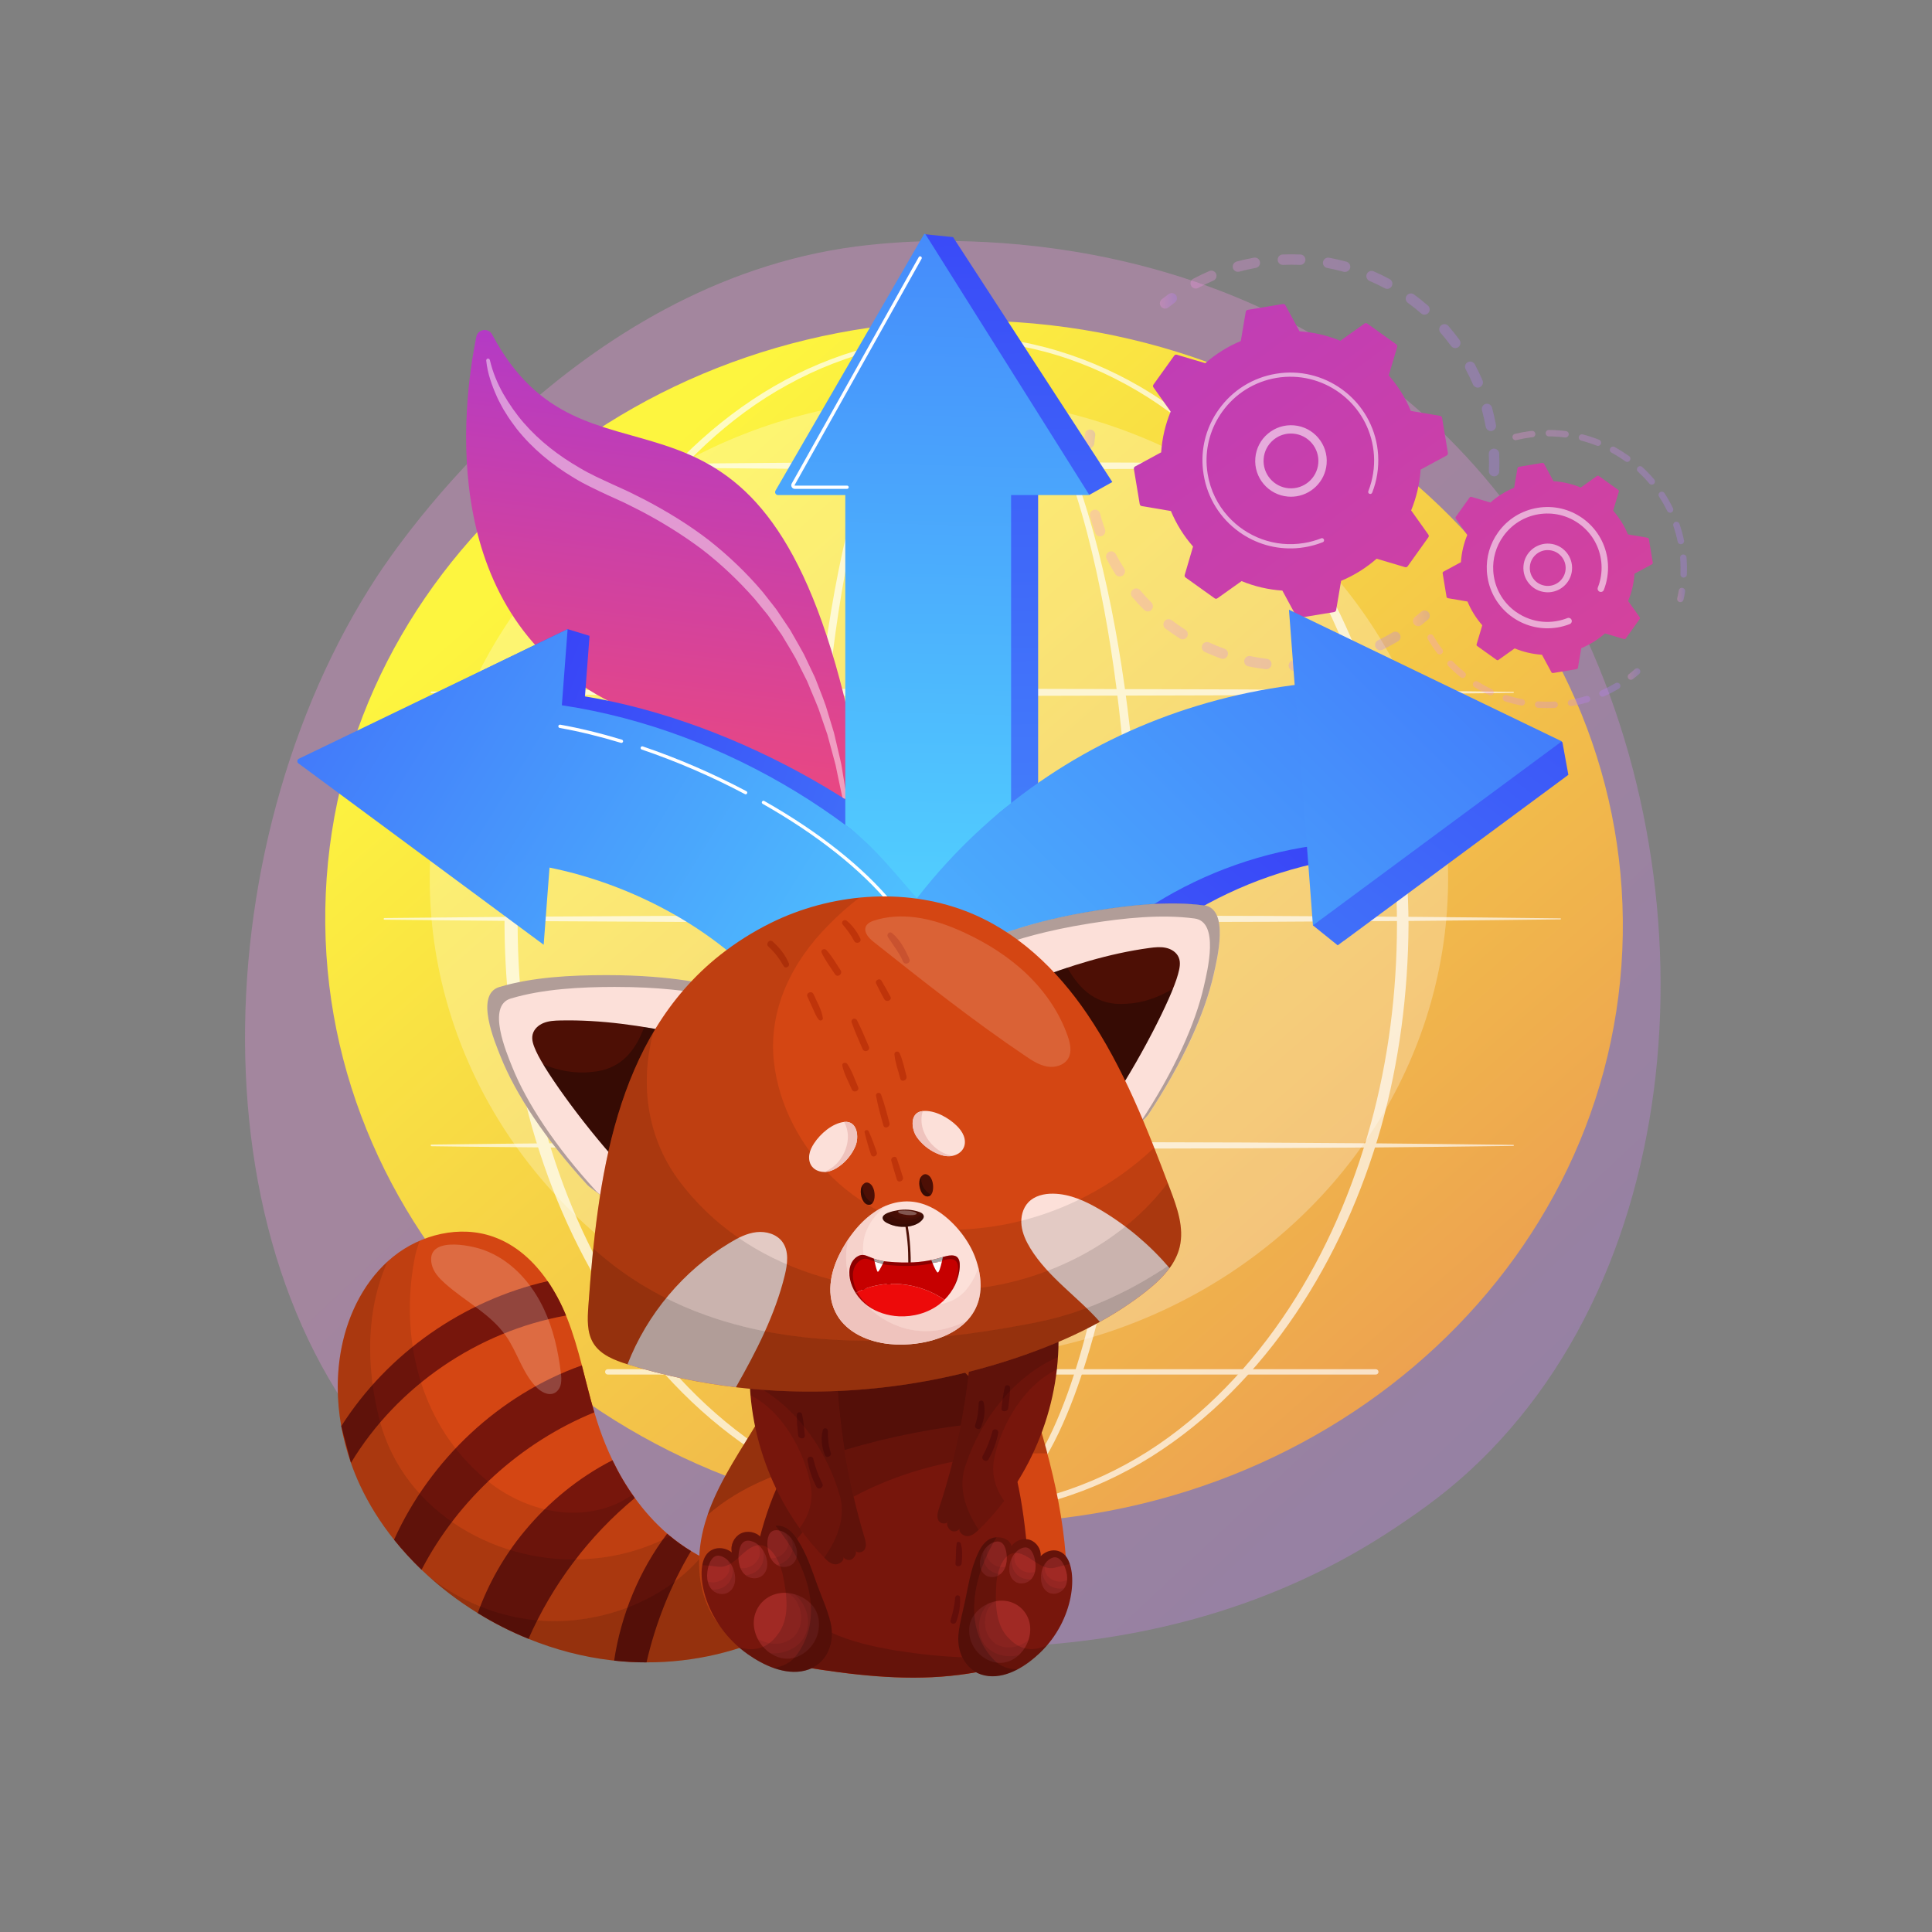 <?xml version="1.0" encoding="utf-8"?>
<!-- Generator: Adobe Illustrator 24.1.2, SVG Export Plug-In . SVG Version: 6.00 Build 0)  -->
<svg version="1.1" id="Layer_1" xmlns="http://www.w3.org/2000/svg" xmlns:xlink="http://www.w3.org/1999/xlink" x="0px" y="0px"
	 viewBox="0 0 3710 3710" style="enable-background:new 0 0 3710 3710;" xml:space="preserve">
<rect x="0" y="0" width="3710" height="3710" fill="#808080" stroke="none"/>
<style type="text/css">
	.st0{display:none;}
	.st1{display:inline;}
	.st2{fill:#FFFFFF;}
	.st3{opacity:0.3;fill:url(#SVGID_1_);enable-background:new    ;}
	.st4{fill:url(#SVGID_2_);}
	.st5{opacity:0.26;fill:#FFFFFF;enable-background:new    ;}
	.st6{opacity:0.68;}
	.st7{fill:url(#SVGID_3_);}
	.st8{opacity:0.47;fill:#FFFFFF;enable-background:new    ;}
	.st9{opacity:0.3;}
	.st10{fill:url(#SVGID_4_);}
	.st11{fill:url(#SVGID_5_);}
	.st12{fill:url(#SVGID_6_);}
	.st13{fill:url(#SVGID_7_);}
	.st14{fill:url(#SVGID_8_);}
	.st15{fill:url(#SVGID_9_);}
	.st16{opacity:0.56;fill:#FFFFFF;enable-background:new    ;}
	.st17{fill:url(#SVGID_10_);}
	.st18{fill:url(#SVGID_11_);}
	.st19{fill:url(#SVGID_12_);}
	.st20{fill:url(#SVGID_13_);}
	.st21{fill:url(#SVGID_14_);}
	.st22{fill:url(#SVGID_15_);}
	.st23{fill:url(#SVGID_16_);}
	.st24{fill:url(#SVGID_17_);}
	.st25{fill:url(#SVGID_18_);}
	.st26{fill:url(#SVGID_19_);}
	.st27{fill:url(#SVGID_20_);}
	.st28{fill:url(#SVGID_21_);}
	.st29{fill:url(#SVGID_22_);}
	.st30{fill:url(#SVGID_23_);}
	.st31{fill:url(#SVGID_24_);}
	.st32{fill:url(#SVGID_25_);}
	.st33{fill:url(#SVGID_26_);}
	.st34{fill:#D44613;}
	.st35{fill:#77160C;}
	.st36{opacity:0.1;}
	.st37{opacity:0.2;}
	.st38{fill:#630E0A;}
	.st39{opacity:0.15;}
	.st40{fill:#FCE0D9;}
	.st41{fill:#4D0F05;}
	.st42{fill:#BF340A;}
	.st43{fill:#EFC3BD;}
	.st44{opacity:0.5;}
	.st45{fill:#ED0A0A;}
	.st46{fill:#C60000;}
	.st47{fill:#EAE8E8;}
	.st48{fill:#A02924;}
	.st49{opacity:7.000000e-02;}
</style>
<g id="Background" class="st0">
	<g class="st1">
		<g>
			<rect class="st2" width="3710" height="3710"/>
		</g>
	</g>
</g>
<g id="Illustration">
	<g>
		
			<linearGradient id="SVGID_1_" gradientUnits="userSpaceOnUse" x1="3437.23" y1="105.808" x2="1520.579" y2="2146.113" gradientTransform="matrix(1 0 0 -1 0 3710)">
			<stop  offset="0" style="stop-color:#B37CFF"/>
			<stop  offset="1" style="stop-color:#F895E7"/>
		</linearGradient>
		<path class="st3" d="M2861.8,2785.6c-70.8,72.9-134.1,115.8-182.5,148.2c-472.7,315.6-1013.1,224.7-1180.2,193.6
			c-269.6-50.2-497.1-85.6-692.6-262.2C362.2,2463.8,383.8,1626.6,723.3,1108c40.3-61.5,379.2-563.9,920.7-634.7
			c13.3-1.7,23.1-2.7,31.8-3.6c83.8-8.9,602.9-55.7,1026.3,299c60.6,50.8,158.1,142.3,248.5,282
			C3281.2,1561.3,3282.3,2352.2,2861.8,2785.6z"/>
		<g>
			
				<linearGradient id="SVGID_2_" gradientUnits="userSpaceOnUse" x1="1160.027" y1="2750.606" x2="4020.126" y2="-513.745" gradientTransform="matrix(1 0 0 -1 0 3710)">
				<stop  offset="0" style="stop-color:#FDF53F"/>
				<stop  offset="0.779" style="stop-color:#E57A58"/>
				<stop  offset="1" style="stop-color:#D93C65"/>
			</linearGradient>
			<path class="st4" d="M3115.3,1824.8c-28,636.9-608,1128.8-1295.5,1098.6s-1222.2-571-1194.2-1207.9
				c28-636.9,608-1128.8,1295.5-1098.6C2608.6,647.1,3143.2,1187.9,3115.3,1824.8z"/>
			<ellipse class="st5" cx="1803" cy="1686.9" rx="977.8" ry="923.7"/>
			<g class="st6">
				<path class="st2" d="M2190.9,1775.8c-0.1,101.9-3.9,203.8-11.8,305.4c-8.1,101.6-20.6,202.9-38.7,303.3
					c-18.4,100.2-41.9,199.9-77.5,295.9c-18,47.8-38.9,94.9-67.3,138.1c-14.3,21.4-30.5,41.9-50.6,58.9c-10,8.4-21.1,15.9-33.2,21.4
					c-12.1,5.4-25.4,8.9-38.9,9.1c-13.5,0.4-26.9-2.2-39.3-7.2c-12.4-4.9-23.7-12.1-34-20.2c-20.6-16.4-37.1-36.7-51.7-57.9
					c-28.9-42.8-50.1-89.9-68.3-137.6c-18.1-47.9-32.8-96.8-45.6-146.2c-12.7-49.4-23.4-99.3-32.7-149.5
					c-18.4-100.3-31-201.6-39.5-303.1c-8.5-101.6-12.8-203.5-13.4-305.4c-0.3-50.9,1.3-101.9,3.1-152.8c2-50.9,4.9-101.8,8.7-152.6
					c7.7-101.6,19.1-203,36-303.5c8.5-50.3,18.3-100.3,30.2-149.9c11.9-49.6,25.7-98.8,42.8-146.9c17.3-48,37.4-95.4,65.4-138.5
					c14.1-21.4,30.3-41.8,50.5-58.2c10.1-8.1,21.2-15.2,33.4-20c12.2-4.8,25.4-7.3,38.5-6.8c13.1,0.4,26.1,3.6,38,8.9
					c11.9,5.3,22.9,12.4,33,20.5c20.1,16.3,36.8,36.3,51.6,57.2c29.4,42.1,51.5,88.6,70.7,135.9c37.9,94.9,63.6,194.1,83.8,293.9
					c19.9,100,33.8,201.1,43,302.6C2186.2,1571.9,2190.6,1673.8,2190.9,1775.8z M2171.5,1775.8c0.3-101.4-3.6-202.8-11.9-303.8
					c-8.2-101-20.6-201.8-39.3-301.5c-18.7-99.5-42.9-198.4-79.1-293c-18.3-47.1-39.6-93.3-67.9-135.1
					c-14.2-20.7-30.2-40.4-49.4-56.4c-19-15.9-42.1-28.1-66.9-28.8c-12.3-0.4-24.6,2.1-36,6.8c-11.4,4.7-21.9,11.5-31.5,19.4
					c-19.2,16-34.7,36.1-48.2,57.2c-26.9,42.6-46.2,89.8-62.6,137.5c-16.3,47.9-29.3,96.9-40.4,146.3
					c-11.1,49.4-20.2,99.3-27.9,149.4c-30.6,200.6-40.4,403.8-39.7,606.6c-0.4,101.4,2.9,202.8,10.3,303.9
					c7.5,101.1,19,201.9,36.3,301.8c8.7,49.9,18.8,99.6,30.9,148.7c12.2,49.1,26.3,97.8,43.7,145.2c17.5,47.3,38,93.8,65.6,135.7
					c13.9,20.8,29.7,40.4,48.8,56c18.9,15.5,42.1,26.5,66.2,25.6c24.1-0.7,46.7-12.6,65.2-28.6c18.7-16.1,34.2-36,47.8-56.9
					c27.2-42.2,47.3-88.8,64.6-136.2c34.1-95.2,56.5-194.4,73.8-294.2c17.2-99.9,28.6-200.7,36.2-301.8
					C2168,1978.6,2171.6,1877.2,2171.5,1775.8z"/>
				<path class="st2" d="M2704.8,1775.8c-0.8,131.3-17.7,262.7-52.9,389.3c-35.9,126.3-90,247.8-163.3,356.9
					c-73.2,108.8-166.5,205.3-277.9,275.3c-55.7,34.8-115.8,62.7-178.8,81.6c-62.9,19-128.6,28.8-194.3,28.9
					c-65.7,0-131.4-9.8-194.4-28.6c-63-18.8-123.2-46.7-178.9-81.5c-111.6-69.9-205.1-166.4-278.5-275.2
					c-73.5-109.1-127.8-230.6-163.9-357c-17.7-63.3-31-127.9-39.7-193.1c-8.7-65.2-13-130.9-13.4-196.7
					c0.4-65.8,4.8-131.5,13.5-196.6c8.8-65.2,22.1-129.7,39.9-193c36.2-126.3,90.6-247.8,164.2-356.7
					c73.5-108.7,166.9-205,278.5-274.7c55.7-34.7,115.9-62.2,178.8-81.1c62.8-18.9,128.4-28.8,194-28.8c65.6,0.1,131.2,10,193.9,29
					c62.8,18.9,122.9,46.5,178.6,81.3c111.4,69.8,204.6,166.2,277.9,274.8c73.4,108.9,127.6,230.3,163.6,356.5
					C2686.9,1513.1,2704,1644.4,2704.8,1775.8z M2682.6,1775.8c-0.1-129.4-16.1-259-50.2-383.9c-34.2-124.8-85.7-245.3-156.7-353.7
					c-35.5-54.2-75.8-105.2-121-151.6c-45.2-46.3-95.1-88.3-149.8-123.2c-54.7-34.7-113.8-62.6-175.8-81.5
					c-62-18.9-126.7-28.8-191.5-29c-64.8,0.3-129.5,10.3-191.4,29.2c-62,18.9-121,46.9-175.7,81.6
					c-54.6,34.9-104.4,76.9-149.5,123.3c-45.1,46.5-85.3,97.5-120.7,151.7c-70.8,108.4-122.2,228.8-156.2,353.5
					c-17,62.4-29.2,126.1-37.5,190.1c-8.3,64.1-12.4,128.7-12.6,193.4c0.2,64.7,4.3,129.3,12.7,193.4
					c8.4,64.1,20.7,127.7,37.7,190.1c34.1,124.6,85.5,245,156.4,353.2c35.4,54.1,75.6,105.1,120.7,151.4
					c45.1,46.3,94.9,88.3,149.5,123c54.6,34.6,113.7,62.3,175.5,81.2c61.8,19,126.3,29,191,29.4c64.7-0.3,129.3-10.3,191.1-29.2
					c61.9-18.9,120.9-46.5,175.7-81.1c54.6-34.7,104.5-76.6,149.7-122.9c45.2-46.3,85.5-97.3,121-151.4
					c71.1-108.3,122.7-228.7,157-353.4C2666.3,2034.7,2682.4,1905.2,2682.6,1775.8z"/>
				<path class="st2" d="M828.5,1327.9c86.6-1.3,173.1-1.8,259.7-2.7l259.7-1.5c86.6-0.7,173.1-0.6,259.7-0.8l259.7-0.4l519.4,1.4
					l259.7,1.7c86.6,1,173.1,1.6,259.7,2.9c0.5,0,1,0.4,1,1c0,0.5-0.4,1-1,1c-86.6,1.3-173.1,1.9-259.7,2.9l-259.7,1.7l-519.4,1.4
					l-259.7-0.4c-86.6-0.2-173.1-0.1-259.7-0.8l-259.7-1.5c-86.6-0.9-173.1-1.4-259.7-2.7c-0.8,0-1.5-0.7-1.4-1.5
					C827,1328.6,827.7,1328,828.5,1327.9z"/>
				<path class="st2" d="M1129.8,893c61.5-1.3,122.9-1.8,184.4-2.7l184.4-1.5c61.5-0.7,122.9-0.6,184.4-0.8l184.4-0.5l184.4,0.5
					c61.5,0.3,122.9,0.1,184.4,0.8l184.4,1.7c61.5,1,122.9,1.6,184.4,2.9c0.5,0,1,0.5,1,1c0,0.5-0.4,1-1,1
					c-61.5,1.3-122.9,1.9-184.4,2.9l-184.4,1.7c-61.5,0.7-122.9,0.5-184.4,0.8l-184.4,0.5l-184.4-0.5c-61.5-0.2-122.9-0.1-184.4-0.8
					l-184.4-1.5c-61.5-0.9-122.9-1.4-184.4-2.7c-0.8,0-1.4-0.7-1.4-1.5C1128.3,893.6,1129,893,1129.8,893z"/>
				<path class="st2" d="M738.2,1762.9l282.3-2.7l282.3-1.5c94.1-0.7,188.2-0.6,282.3-0.8l282.3-0.4l564.5,1.4l282.3,1.7
					c94.1,1,188.2,1.6,282.3,2.9c0.5,0,1,0.4,1,1c0,0.5-0.4,1-1,1c-94.1,1.3-188.2,1.9-282.3,2.9l-282.3,1.7l-564.5,1.4l-282.3-0.4
					c-94.1-0.2-188.2-0.1-282.3-0.8l-282.3-1.5l-282.3-2.7c-0.8,0-1.5-0.7-1.5-1.5C736.8,1763.6,737.4,1762.9,738.2,1762.9z"/>
				<path class="st2" d="M828.5,2197.9c86.6-1.3,173.1-1.8,259.7-2.7l259.7-1.5c86.6-0.6,173.1-0.6,259.7-0.8l259.7-0.4l519.4,1.4
					l259.7,1.7c86.6,1,173.1,1.6,259.7,2.9c0.5,0,1,0.4,1,1c0,0.5-0.4,1-1,1c-86.6,1.3-173.1,1.9-259.7,2.9l-259.7,1.7l-519.4,1.4
					l-259.7-0.4c-86.6-0.2-173.1-0.1-259.7-0.8l-259.7-1.5c-86.6-0.9-173.1-1.4-259.7-2.7c-0.8,0-1.5-0.7-1.4-1.5
					C827,2198.6,827.7,2197.9,828.5,2197.9z"/>
				<path class="st2" d="M2642,2639.5h-1475c-2.8,0-5.1-2.3-5.1-5.1s2.3-5.1,5.1-5.1h1475c2.8,0,5.1,2.3,5.1,5.1
					C2647.1,2637.2,2644.8,2639.5,2642,2639.5z"/>
			</g>
		</g>
		<g>
			
				<linearGradient id="SVGID_3_" gradientUnits="userSpaceOnUse" x1="1467.532" y1="3195.524" x2="1325.161" y2="2117.57" gradientTransform="matrix(1 0 0 -1 0 3710)">
				<stop  offset="0" style="stop-color:#A737D5"/>
				<stop  offset="1" style="stop-color:#EF497A"/>
			</linearGradient>
			<path class="st7" d="M1661.6,1846.1c36.7,196.4,61.3,348.8,76.9,453.1c1.1,7.5,8.1,12.8,15.6,11.9l0,0c9.9-1.2,17-10.2,15.9-20.1
				c-28.3-258.7-88.5-746.8-165.4-1014.6C1428.1,661.8,1123.8,978.3,945,642.3c-7.1-13.4-27.3-10.5-30.3,4.3
				c-27.4,134.9-76.5,535.8,260.9,703.1C1584.3,1552.3,1587.5,1449.2,1661.6,1846.1z"/>
			<path class="st8" d="M940.8,691.8c5.1,22.2,14.2,44.1,25.4,64.1c11.5,20,24.7,39,39.8,56.4c30.3,34.8,67.3,63.2,107.2,86.2
				c19.8,12,40.9,21.2,62.1,31.1l32.6,14.9c10.8,5.2,21.3,10.8,32,16.1c42.3,22.3,83.3,47.4,121.3,76.7
				c37.7,29.7,72.6,63,103.6,99.7l22.2,28.3c3.9,4.6,7,9.8,10.4,14.7l10,14.9l10,14.9l8.9,15.6c5.8,10.4,12,20.7,17.6,31.3
				l15.4,32.4c2.4,5.4,5.4,10.7,7.4,16.3l6.5,16.7c4.3,11.1,8.8,22.2,12.6,33.5l10.4,34.2l5.2,17.1l4.1,17.4l8.1,34.7
				c1.5,5.8,2.5,11.6,3.4,17.5l2.9,17.6l5.7,35.1c0.4,2.2-1.2,4.4-3.4,4.7c-2.2,0.3-4.2-1.1-4.7-3.2l-0.1-0.3l-7.3-34.6l-3.6-17.3
				c-1.1-5.8-2.3-11.5-4-17.2l-9.2-34l-4.6-17l-5.7-16.6l-11.4-33.2c-4.1-10.9-9-21.6-13.4-32.4l-6.7-16.2
				c-2.1-5.5-5.1-10.5-7.6-15.8l-15.7-31.3c-5.6-10.2-11.8-20.1-17.7-30.1l-9-15l-10-14.3l-10-14.3c-3.4-4.7-6.5-9.7-10.3-14
				l-22.1-27c-30.7-34.9-64.5-67-101.4-95.4c-37.3-27.9-77-52.5-118.4-74.1c-10.5-5.2-20.8-10.6-31.3-15.7l-31.9-14.5
				c-21.5-10.2-43.7-20.2-64.2-32.9c-41.4-24.7-79.5-56-109.7-94c-7.2-9.8-14.6-19.4-20.7-29.8c-3.3-5.1-6.5-10.2-9.2-15.7
				c-2.7-5.4-5.8-10.6-8.1-16.2c-5-11-9.4-22.3-13-33.8c-3.7-11.5-6.2-23.2-7.5-35.6c-0.2-1.9,1.2-3.7,3.1-3.8
				c1.8-0.2,3.4,1,3.8,2.7L940.8,691.8z"/>
		</g>
		<g>
			<g>
				<g class="st9">
					
						<linearGradient id="SVGID_4_" gradientUnits="userSpaceOnUse" x1="1469.56" y1="2976.021" x2="2040.579" y2="2976.021" gradientTransform="matrix(-0.998 6.330000e-02 -6.330000e-02 -0.998 4522.429 3565.974)">
						<stop  offset="0" style="stop-color:#B37CFF"/>
						<stop  offset="1" style="stop-color:#F895E7"/>
					</linearGradient>
					<path class="st10" d="M2868.6,914.7c-5.5-0.2-9.8-4.9-9.6-10.4c0.4-10.7,0.4-21.6-0.1-32.4c-0.2-5.5,3.9-10.1,9.4-10.4
						c0.1,0,0.1,0,0.2,0c5.5-0.2,10.2,4,10.4,9.6c0.5,11.3,0.5,22.8,0.1,34.1c-0.2,5.2-4.3,9.3-9.4,9.6
						C2869.3,914.7,2869,914.7,2868.6,914.7z M2853,819.5c-1.9-10.6-4.4-21.3-7.2-31.6c-1.4-5.3,1.7-10.8,7-12.3
						c5.4-1.4,10.8,1.7,12.3,7c3,10.9,5.5,22.1,7.6,33.3c1,5.4-2.6,10.7-8.1,11.7c-0.4,0.1-0.8,0.1-1.2,0.2
						C2858.5,828,2854,824.5,2853,819.5z M2828.5,738.2c-4.3-9.9-9-19.7-14.1-29.2c-2.6-4.9-0.8-10.9,4.1-13.5
						c4.9-2.6,10.9-0.8,13.6,4.1c5.4,10,10.3,20.3,14.8,30.8c2.2,5.1-0.2,11-5.3,13.2c-1.1,0.5-2.2,0.7-3.3,0.8
						C2834.2,744.5,2830.2,742.1,2828.5,738.2z M2786.4,664.3c-6.4-8.7-13.2-17.2-20.2-25.3c-3.6-4.2-3.2-10.5,1-14.1
						s10.5-3.2,14.1,1c7.4,8.5,14.6,17.5,21.3,26.7c3.3,4.5,2.3,10.7-2.2,14c-1.6,1.2-3.4,1.8-5.3,1.9
						C2791.8,668.6,2788.5,667.2,2786.4,664.3z M2728.9,601.8c-8.1-7.1-16.6-13.9-25.4-20.2c-4.5-3.3-5.4-9.5-2.2-14
						c3.3-4.5,9.5-5.4,14-2.2c9.2,6.7,18.1,13.9,26.7,21.3c4.2,3.6,4.6,10,1,14.1c-1.8,2.1-4.3,3.3-6.9,3.4
						C2733.6,604.4,2731,603.6,2728.9,601.8z M2659,553.5c-9.5-5.1-19.3-9.8-29.2-14.1c-5.1-2.2-7.4-8.1-5.2-13.2
						c2.2-5.1,8.1-7.4,13.2-5.2c10.4,4.5,20.7,9.5,30.7,14.9c4.9,2.6,6.7,8.7,4.1,13.6c-1.7,3.2-4.9,5-8.2,5.3
						C2662.6,554.8,2660.7,554.4,2659,553.5z M2287.3,548.8c-2.6-4.9-0.8-10.9,4.1-13.5c10-5.3,20.4-10.3,30.8-14.8
						c5.1-2.2,11,0.2,13.1,5.3s-0.2,11-5.3,13.1c-9.9,4.2-19.8,9-29.2,14c-1.3,0.7-2.7,1.1-4.1,1.2
						C2292.9,554.3,2289.2,552.4,2287.3,548.8z M2580.2,521.9c-10.4-2.9-21-5.3-31.6-7.3c-5.4-1-9-6.2-8-11.7c1-5.4,6.2-9,11.7-8
						c11.1,2.1,22.3,4.6,33.3,7.6c5.3,1.5,8.5,7,7,12.3c-1.2,4.2-4.9,7.1-9,7.3C2582.4,522.3,2581.3,522.2,2580.2,521.9z
						 M2367.5,514.6c-1.4-5.3,1.7-10.8,7.1-12.3c10.9-3,22.1-5.5,33.3-7.5c5.4-1,10.6,2.6,11.6,8.1s-2.6,10.6-8.1,11.6
						c-10.6,1.9-21.3,4.3-31.6,7.1c-0.7,0.2-1.3,0.3-2,0.3C2373.2,522.3,2368.8,519.3,2367.5,514.6z M2496.3,508.7
						c-10.8-0.5-21.6-0.5-32.4,0c-5.5,0.2-10.2-4-10.4-9.6c-0.2-5.5,3.9-10.1,9.4-10.4c0.1,0,0.1,0,0.2,0c11.3-0.5,22.8-0.5,34.1,0
						c5.5,0.2,9.8,4.9,9.6,10.4c-0.2,5.2-4.3,9.2-9.4,9.6C2497,508.7,2496.6,508.7,2496.3,508.7z"/>
					
						<linearGradient id="SVGID_5_" gradientUnits="userSpaceOnUse" x1="2068.338" y1="3126.409" x2="2101.689" y2="3126.409" gradientTransform="matrix(-0.998 6.330000e-02 -6.330000e-02 -0.998 4522.429 3565.974)">
						<stop  offset="0" style="stop-color:#B37CFF"/>
						<stop  offset="1" style="stop-color:#F895E7"/>
					</linearGradient>
					<path class="st11" d="M2238,592.6c2-0.1,3.9-0.8,5.6-2.2c4-3.2,8.2-6.4,12.4-9.5c4.5-3.3,5.4-9.5,2.2-14s-9.5-5.5-14-2.2
						c-4.4,3.2-8.8,6.6-13.1,9.9c-4.3,3.4-5.1,9.7-1.6,14.1C2231.6,591.5,2234.8,592.8,2238,592.6z"/>
				</g>
				<g class="st9">
					
						<linearGradient id="SVGID_6_" gradientUnits="userSpaceOnUse" x1="2241.419" y1="2871.576" x2="2264.294" y2="2871.576" gradientTransform="matrix(-0.998 6.330000e-02 -6.330000e-02 -0.998 4522.429 3565.974)">
						<stop  offset="0" style="stop-color:#B37CFF"/>
						<stop  offset="1" style="stop-color:#F895E7"/>
					</linearGradient>
					<path class="st12" d="M2092,860.7c4.8-0.3,8.8-4.1,9.3-9c0.5-5.1,1.1-10.3,1.8-15.5c0.8-5.5-3.1-10.5-8.6-11.3
						c-5.5-0.8-10.5,3.1-11.3,8.5c-0.7,5.4-1.4,10.9-1.9,16.3c-0.5,5.5,3.5,10.4,9,10.9C2091,860.7,2091.5,860.7,2092,860.7z"/>
					
						<linearGradient id="SVGID_7_" gradientUnits="userSpaceOnUse" x1="1681.024" y1="2611.285" x2="2269.198" y2="2611.285" gradientTransform="matrix(-0.998 6.330000e-02 -6.330000e-02 -0.998 4522.429 3565.974)">
						<stop  offset="0" style="stop-color:#B37CFF"/>
						<stop  offset="1" style="stop-color:#F895E7"/>
					</linearGradient>
					<path class="st13" d="M2484.7,1288.1c-5.5,0.1-10.1-4.3-10.1-9.9c-0.1-5.5,4.3-10.1,9.9-10.2c10.5-0.2,21.2-0.8,31.9-1.8
						c5.5-0.6,10.4,3.5,10.9,9s-3.5,10.4-9,10.9c-4.6,0.4-9.2,0.8-13.8,1.1C2497.9,1287.7,2491.2,1288,2484.7,1288.1z M2560,1269.8
						c-1.3-5.4,2.1-10.8,7.4-12.1c10.3-2.4,20.7-5.4,30.7-8.7c5.2-1.7,10.9,1.1,12.6,6.4c1.7,5.3-1.1,10.9-6.4,12.6
						c-10.6,3.5-21.5,6.5-32.3,9.1c-0.6,0.1-1.1,0.2-1.7,0.3C2565.6,1277.8,2561.2,1274.6,2560,1269.8z M2430.3,1285.1
						c-11.1-1.4-22.2-3.2-33.1-5.5c-5.4-1.1-8.9-6.4-7.7-11.9c1.1-5.4,6.4-8.9,11.9-7.7c10.4,2.2,21,3.9,31.5,5.2
						c5.5,0.7,9.4,5.7,8.7,11.2c-0.6,4.8-4.6,8.5-9.3,8.8C2431.5,1285.2,2430.9,1285.2,2430.3,1285.1z M2641.6,1243
						c-2.4-5-0.4-11,4.6-13.4c9.5-4.7,19-9.8,28.1-15.2c4.8-2.8,10.9-1.3,13.7,3.5s1.3,10.9-3.5,13.7c-9.6,5.7-19.5,11.1-29.5,16
						c-1.2,0.6-2.5,0.9-3.8,1C2647.3,1248.9,2643.4,1246.8,2641.6,1243z M2344.7,1264.7c-10.5-3.8-20.9-8-31.1-12.7
						c-5-2.3-7.2-8.2-4.9-13.3s8.2-7.2,13.3-4.9c9.6,4.4,19.6,8.5,29.5,12c5.2,1.9,7.9,7.6,6,12.8c-1.4,3.9-4.9,6.4-8.8,6.6
						C2347.4,1265.4,2346,1265.2,2344.7,1264.7z M2265.6,1226.1c-9.4-6-18.7-12.4-27.6-19.1c-4.4-3.3-5.3-9.6-1.9-14s9.6-5.3,14-1.9
						c8.4,6.4,17.3,12.5,26.2,18.2c4.7,3,6.1,9.2,3.1,13.8c-1.8,2.8-4.7,4.4-7.8,4.6C2269.6,1227.8,2267.5,1227.3,2265.6,1226.1z
						 M2196.9,1171.1c-7.9-7.9-15.6-16.2-22.8-24.7c-3.6-4.2-3.1-10.5,1.2-14.1s10.5-3.1,14.1,1.2c6.8,8.1,14.1,16,21.6,23.5
						c3.9,3.9,3.9,10.2,0,14.2c-1.8,1.8-4.1,2.8-6.4,2.9C2201.8,1174.2,2199,1173.2,2196.9,1171.1z M2141.8,1102.5
						c-6-9.4-11.6-19.2-16.8-29.1c-2.6-4.9-0.7-10.9,4.2-13.5c4.9-2.6,10.9-0.7,13.5,4.2c4.9,9.4,10.3,18.7,16,27.6
						c3,4.7,1.6,10.8-3.1,13.8c-1.5,0.9-3.1,1.4-4.7,1.5C2147.4,1107.3,2143.8,1105.7,2141.8,1102.5z M2103.1,1023.4
						c-3.8-10.5-7.1-21.3-10-32.1c-1.4-5.3,1.8-10.8,7.1-12.3c5.3-1.4,10.8,1.8,12.2,7.1c2.7,10.3,5.9,20.5,9.5,30.5
						c1.9,5.2-0.9,10.9-6.1,12.8c-0.9,0.3-1.8,0.5-2.7,0.6C2108.8,1030.3,2104.6,1027.7,2103.1,1023.4z M2082.7,937.8
						c-1-8.1-1.8-16.4-2.3-24.6c-0.2-3-0.3-5.9-0.5-8.9c-0.2-5.5,4-10.3,9.6-10.4c5.5-0.2,10.2,4.1,10.4,9.6
						c0.1,2.8,0.3,5.6,0.4,8.4c0.5,7.8,1.2,15.6,2.2,23.4c0.7,5.5-3.2,10.5-8.7,11.2c-0.2,0-0.4,0-0.6,0.1
						C2088,946.8,2083.4,943,2082.7,937.8z"/>
					
						<linearGradient id="SVGID_8_" gradientUnits="userSpaceOnUse" x1="1622.405" y1="2487.325" x2="1655.333" y2="2487.325" gradientTransform="matrix(-0.998 6.330000e-02 -6.330000e-02 -0.998 4522.429 3565.974)">
						<stop  offset="0" style="stop-color:#B37CFF"/>
						<stop  offset="1" style="stop-color:#F895E7"/>
					</linearGradient>
					<path class="st14" d="M2723.9,1202.5c2-0.1,3.9-0.8,5.6-2.2c4.2-3.4,8.5-6.9,12.6-10.5c4.2-3.6,4.6-10,1-14.1
						c-3.6-4.2-9.9-4.6-14.1-1c-3.9,3.4-7.9,6.8-12,10c-4.3,3.5-5,9.8-1.6,14.1C2717.6,1201.4,2720.8,1202.7,2723.9,1202.5z"/>
				</g>
				<g>
					
						<linearGradient id="SVGID_9_" gradientUnits="userSpaceOnUse" x1="1527.115" y1="4105.467" x2="3715.609" y2="1161.235" gradientTransform="matrix(1 0 0 -1 0 3710)">
						<stop  offset="0" style="stop-color:#A737D5"/>
						<stop  offset="1" style="stop-color:#EF497A"/>
					</linearGradient>
					<path class="st15" d="M2742.8,1031.9c1.2-1.6,1.2-3.8,0-5.4l-33-46.4c10.1-24.6,16.4-51,18.2-78.3l50-27.1
						c1.8-1,2.7-2.9,2.4-4.9l-11.2-67.4c-0.3-2-1.9-3.5-3.8-3.8l-56.1-9.5c-10.5-25.3-25-48.2-42.5-68.2l16.2-54.6
						c0.6-1.9-0.1-4-1.8-5.1l-55.6-39.8c-1.6-1.2-3.8-1.2-5.4,0l-46.4,33c-24.6-10.1-51-16.4-78.3-18.2l-27.1-50
						c-0.9-1.8-2.9-2.7-4.9-2.4l-67.4,11.2c-2,0.3-3.5,1.9-3.9,3.8l-9.5,56.1c-25.3,10.5-48.2,25-68.2,42.5l-54.6-16.2
						c-1.9-0.6-4,0.1-5.1,1.8l-39.8,55.5c-1.2,1.6-1.2,3.8,0,5.4l33,46.4c-10.1,24.6-16.4,51-18.2,78.3l-50,27.1
						c-1.8,1-2.7,2.9-2.4,4.9l11.2,67.4c0.3,2,1.9,3.5,3.8,3.8l56.1,9.5c10.5,25.3,25,48.2,42.5,68.2L2275,1104
						c-0.6,1.9,0.1,4,1.8,5.1l55.6,39.8c1.6,1.2,3.8,1.2,5.4,0l46.4-33c24.6,10.1,51,16.4,78.3,18.2l27.1,50
						c0.9,1.8,2.9,2.7,4.9,2.4l67.4-11.2c2-0.3,3.5-1.9,3.9-3.8l9.5-56.1c25.3-10.5,48.2-25,68.2-42.5l54.6,16.2
						c1.9,0.6,4-0.1,5.1-1.8L2742.8,1031.9z"/>
					<path class="st16" d="M2473.3,953.6c-37.7-3.1-65.9-36.4-62.7-74.1c1.5-18.3,10.1-34.9,24.1-46.7c14-11.8,31.8-17.5,50.1-16
						c37.7,3.1,65.9,36.4,62.7,74.1c-2.9,34.3-30.6,60.7-64,62.8C2480.1,953.9,2476.7,953.9,2473.3,953.6z M2445,845
						c-10.7,9.1-17.3,21.8-18.4,35.8c-2.4,28.9,19.2,54.4,48.1,56.8c28.9,2.4,54.4-19.2,56.8-48.1c2.4-28.9-19.2-54.4-48.1-56.8
						c-2.6-0.2-5.2-0.2-7.8-0.1C2464.4,833.3,2453.7,837.6,2445,845z"/>
					<path class="st16" d="M2488.3,1052.8c5.7-0.4,11.5-1,17.2-2l0,0c1.8-0.3,3.6-0.6,5.4-1c8.9-1.8,17.6-4.2,26-7.4
						c0.1,0,0.2-0.1,0.3-0.1c0.3-0.1,0.6-0.2,1-0.4c0.6-0.2,1.3-0.5,1.9-0.7c1.7-0.7,2.6-2.3,2.5-4c0-0.4-0.1-0.8-0.3-1.2
						c-0.8-2.1-3.1-3.1-5.2-2.3c-10.6,4.2-21.7,7.3-33,9.1c-56.2,9.3-110.6-11.9-146.1-51.4c-19.8-22-33.7-49.7-38.9-80.9
						c-0.9-5.5-1.5-11-1.9-16.4c-2.3-36.8,8-73,29.8-103.4c25-34.9,62.1-58,104.5-65.1c87.5-14.5,170.5,44.9,185,132.3
						c0.9,5.4,1.5,10.8,1.9,16.2c1.5,23.5-2.2,47-10.8,69c-0.2,0.6-0.3,1.2-0.3,1.7c0.1,1.5,1,2.9,2.5,3.5c2.1,0.8,4.4-0.2,5.2-2.3
						c9.1-23,12.9-47.7,11.4-72.4c-0.4-5.7-1-11.4-1.9-17c-15.2-91.8-102.4-154.2-194.2-138.9c-44.5,7.4-83.4,31.6-109.7,68.3
						c-22.9,31.9-33.7,69.9-31.2,108.6c0.4,5.7,1,11.5,2,17.3c7.4,44.5,31.6,83.4,68.3,109.7
						C2411.6,1044.4,2449.6,1055.2,2488.3,1052.8z"/>
				</g>
			</g>
			<g>
				<g class="st9">
					
						<linearGradient id="SVGID_10_" gradientUnits="userSpaceOnUse" x1="1129.877" y1="2500.459" x2="1146.146" y2="2500.459" gradientTransform="matrix(-0.998 6.330000e-02 -6.330000e-02 -0.998 4522.429 3565.974)">
						<stop  offset="0" style="stop-color:#B37CFF"/>
						<stop  offset="1" style="stop-color:#F895E7"/>
					</linearGradient>
					<path class="st17" d="M3227.3,1156.3c2.7-0.2,5-2.1,5.6-4.8c1.2-5.1,2.2-10.3,3-15.5c0.6-3.4-1.7-6.6-5.1-7.1
						c-3.4-0.6-6.6,1.7-7.1,5.1c-0.8,4.9-1.8,9.9-2.9,14.8c-0.8,3.3,1.3,6.6,4.7,7.4C3226.2,1156.3,3226.8,1156.3,3227.3,1156.3z"/>
					
						<linearGradient id="SVGID_11_" gradientUnits="userSpaceOnUse" x1="1123.305" y1="2683.312" x2="1442.296" y2="2683.312" gradientTransform="matrix(-0.998 6.330000e-02 -6.330000e-02 -0.998 4522.429 3565.974)">
						<stop  offset="0" style="stop-color:#B37CFF"/>
						<stop  offset="1" style="stop-color:#F895E7"/>
					</linearGradient>
					<path class="st18" d="M3232.9,1109.2c-3.4-0.1-6.1-3-5.9-6.4c0.3-8.6,0.2-17.3-0.3-25.9c-0.1-1.8-0.3-3.6-0.4-5.5
						c-0.3-3.4,2.2-6.4,5.6-6.7c3.2-0.1,6.4,2.2,6.7,5.6c0.2,1.9,0.3,3.8,0.4,5.7c0.6,9,0.7,18.2,0.3,27.2c-0.1,3.2-2.6,5.7-5.8,5.9
						C3233.3,1109.2,3233.1,1109.2,3232.9,1109.2z M3221.6,1040.3c-2.1-10.2-4.9-20.4-8.3-30.3c-1.1-3.2,0.6-6.7,3.9-7.8
						c3.2-1.1,6.8,0.6,7.9,3.8c3.5,10.3,6.5,21,8.7,31.7c0.7,3.3-1.4,6.6-4.8,7.3c-0.3,0.1-0.6,0.1-0.9,0.1
						C3225.1,1045.4,3222.3,1043.3,3221.6,1040.3z M3201.4,981c-4.6-9.4-9.8-18.6-15.5-27.3c-1.9-2.9-1.1-6.7,1.8-8.5
						c2.9-1.9,6.7-1.1,8.6,1.8c6,9.2,11.4,18.8,16.3,28.7c1.5,3.1,0.2,6.8-2.8,8.3c-0.8,0.4-1.5,0.6-2.3,0.6
						C3204.9,984.6,3202.5,983.3,3201.4,981z M3167.1,928.5c-6.7-8-14.1-15.6-21.7-22.7c-2.5-2.3-2.7-6.2-0.4-8.7
						c2.3-2.5,6.2-2.7,8.7-0.3c8,7.4,15.7,15.4,22.8,23.8c2.2,2.6,1.9,6.5-0.7,8.7c-1.1,0.9-2.3,1.4-3.6,1.4
						C3170.4,930.8,3168.4,930,3167.1,928.5z M3121.1,885.9c-8.5-6.1-17.4-11.7-26.6-16.7c-3-1.6-4.1-5.4-2.4-8.4
						c1.6-3,5.4-4.1,8.4-2.5c9.6,5.3,18.9,11.2,27.8,17.5c2.8,2,3.4,5.9,1.4,8.6c-1.1,1.6-2.9,2.5-4.6,2.6
						C3123.7,887.2,3122.3,886.8,3121.1,885.9z M3066.1,855.8c-9.7-3.8-19.7-7.1-29.8-9.7c-3.3-0.9-5.3-4.2-4.4-7.5
						c0.9-3.3,4.2-5.3,7.5-4.4c10.6,2.7,21.1,6.2,31.3,10.2c3.2,1.3,4.7,4.8,3.5,8c-0.9,2.3-3.1,3.8-5.4,3.9
						C3067.9,856.3,3067,856.2,3066.1,855.8z M3005.5,840.1c-10.3-1.3-20.9-2.1-31.3-2.1c-3.4,0-6.2-2.8-6.1-6.2
						c0-3.4,2.8-6.1,6.2-6.2c11,0.1,22,0.8,32.8,2.2c3.4,0.4,5.8,3.5,5.3,6.9c-0.4,3-2.8,5.2-5.7,5.4
						C3006.3,840.2,3005.9,840.2,3005.5,840.1z M2904.5,840.7c-0.8-3.3,1.2-6.7,4.5-7.5c9.2-2.2,18.6-4,28.1-5.3
						c1.4-0.2,2.9-0.4,4.3-0.5c3.4-0.5,6.5,2,6.9,5.4c0.4,3.4-2,6.5-5.4,6.8c-1.4,0.2-2.7,0.3-4.1,0.5c-9.1,1.2-18.1,2.9-26.8,5
						c-0.4,0.1-0.7,0.1-1.1,0.2C2907.9,845.6,2905.2,843.7,2904.5,840.7z"/>
				</g>
				<g class="st9">
					
						<linearGradient id="SVGID_12_" gradientUnits="userSpaceOnUse" x1="1265.636" y1="2377.49" x2="1629.725" y2="2377.49" gradientTransform="matrix(-0.998 6.330000e-02 -6.330000e-02 -0.998 4522.429 3565.974)">
						<stop  offset="0" style="stop-color:#B37CFF"/>
						<stop  offset="1" style="stop-color:#F895E7"/>
					</linearGradient>
					<path class="st19" d="M2985.6,1359.4c-10.8,0.5-21.6,0.4-32.4-0.3c-3.4-0.2-6-3.2-5.7-6.6s3.2-5.9,6.6-5.7
						c10.2,0.7,20.6,0.8,30.9,0.3c3.4-0.2,6.3,2.4,6.5,5.9C2991.7,1356.3,2989.1,1359.2,2985.6,1359.4
						C2985.7,1359.4,2985.6,1359.4,2985.6,1359.4z M3010.7,1350.8c-0.6-3.4,1.7-6.6,5-7.1c10.1-1.7,20.2-4.1,30.1-7.1
						c3.3-1,6.7,0.9,7.7,4.2c1,3.3-0.9,6.7-4.1,7.7c-10.3,3.1-20.9,5.6-31.5,7.4c-0.2,0-0.4,0.1-0.7,0.1
						C3014,1356.1,3011.2,1353.9,3010.7,1350.8z M2921.1,1354.8c-10.6-2.1-21.1-4.8-31.3-8.1c-3.3-1.1-5-4.6-4-7.8
						c1.1-3.3,4.5-5,7.8-4c9.7,3.2,19.8,5.8,29.9,7.8c3.4,0.7,5.5,3.9,4.9,7.3c-0.6,2.8-2.9,4.8-5.7,5
						C2922.2,1355,2921.7,1354.9,2921.1,1354.8z M3071.6,1334.1c-1.4-3.1,0.1-6.8,3.2-8.2c9.4-4.1,18.6-8.9,27.5-14.1
						c2.9-1.7,6.7-0.8,8.5,2.2c1.7,2.9,0.8,6.7-2.2,8.5c-9.3,5.5-18.9,10.5-28.8,14.8c-0.7,0.3-1.4,0.5-2.1,0.5
						C3075.1,1337.9,3072.7,1336.5,3071.6,1334.1z M2859.7,1334.8c-9.8-4.6-19.3-9.7-28.4-15.4c-2.9-1.8-3.8-5.6-2-8.5
						s5.6-3.8,8.5-2c8.7,5.4,17.8,10.4,27.1,14.7c3.1,1.4,4.4,5.1,3,8.2c-1,2.1-3,3.4-5.2,3.6
						C2861.7,1335.4,2860.7,1335.3,2859.7,1334.8z M2804.9,1300.6c-8.4-6.8-16.4-14.1-23.9-21.8c-2.4-2.4-2.3-6.4,0.1-8.7
						c2.4-2.4,6.4-2.3,8.7,0.1c7.1,7.3,14.8,14.3,22.8,20.8c2.7,2.1,3.1,6,0.9,8.7c-1.1,1.4-2.8,2.2-4.4,2.3
						C2807.6,1302.1,2806.1,1301.6,2804.9,1300.6z M2759.8,1254.3c-6.5-8.6-12.6-17.6-18-26.9c-1.7-2.9-0.7-6.7,2.2-8.5
						s6.7-0.7,8.5,2.2c5.2,8.8,10.9,17.5,17.2,25.7c2.1,2.7,1.5,6.6-1.2,8.7c-1,0.8-2.2,1.2-3.4,1.3
						C2763.1,1256.8,2761.1,1256,2759.8,1254.3z"/>
					
						<linearGradient id="SVGID_13_" gradientUnits="userSpaceOnUse" x1="1225.614" y1="2354.732" x2="1250.511" y2="2354.732" gradientTransform="matrix(-0.998 6.330000e-02 -6.330000e-02 -0.998 4522.429 3565.974)">
						<stop  offset="0" style="stop-color:#B37CFF"/>
						<stop  offset="1" style="stop-color:#F895E7"/>
					</linearGradient>
					<path class="st20" d="M3132.2,1305.4c1.2-0.1,2.4-0.5,3.4-1.3c4.2-3.2,8.3-6.6,12.2-10c2.6-2.2,2.8-6.2,0.6-8.7
						c-2.3-2.6-6.1-2.8-8.7-0.6c-3.7,3.3-7.7,6.5-11.6,9.6c-2.7,2.1-3.2,6-1.1,8.7C3128.2,1304.7,3130.2,1305.5,3132.2,1305.4z"/>
				</g>
				<g>
					
						<linearGradient id="SVGID_14_" gradientUnits="userSpaceOnUse" x1="1746.358" y1="4268.435" x2="3934.854" y2="1324.201" gradientTransform="matrix(1 0 0 -1 0 3710)">
						<stop  offset="0" style="stop-color:#A737D5"/>
						<stop  offset="1" style="stop-color:#EF497A"/>
					</linearGradient>
					<path class="st21" d="M3148.6,1188.8c0.8-1.1,0.8-2.6,0-3.6l-22.1-31.1c6.8-16.4,11-34.1,12.2-52.4l33.5-18.1
						c1.2-0.6,1.8-1.9,1.6-3.3l-7.5-45.1c-0.2-1.3-1.3-2.3-2.6-2.6l-37.6-6.4c-7-16.9-16.7-32.3-28.4-45.6l10.9-36.5
						c0.4-1.3-0.1-2.7-1.2-3.4l-37.2-26.6c-1.1-0.8-2.6-0.8-3.6,0l-31.1,22.1c-16.4-6.8-34.1-11-52.4-12.2l-18.1-33.5
						c-0.6-1.2-1.9-1.8-3.3-1.6l-45.1,7.5c-1.3,0.2-2.4,1.3-2.6,2.6l-6.4,37.5c-16.9,7-32.3,16.7-45.6,28.5l-36.5-10.9
						c-1.3-0.4-2.7,0.1-3.4,1.2l-26.6,37.2c-0.8,1.1-0.8,2.5,0,3.6l22.1,31.1c-6.8,16.4-11,34.1-12.2,52.4l-33.5,18.1
						c-1.2,0.6-1.8,1.9-1.6,3.3l7.5,45.1c0.2,1.3,1.3,2.3,2.6,2.6l37.6,6.4c7,16.9,16.7,32.3,28.4,45.6l-10.9,36.5
						c-0.4,1.3,0.1,2.7,1.2,3.4l37.2,26.6c1.1,0.8,2.6,0.8,3.6,0l31.1-22.1c16.4,6.8,34.1,11,52.4,12.2l18.1,33.5
						c0.6,1.2,1.9,1.8,3.3,1.6l45.1-7.5c1.3-0.2,2.4-1.3,2.6-2.6l6.4-37.6c16.9-7,32.3-16.7,45.6-28.4l36.5,10.9
						c1.3,0.4,2.7-0.1,3.4-1.2L3148.6,1188.8z"/>
					<path class="st16" d="M2968.2,1137.2c-12.4-1-23.8-6.8-31.8-16.4c-8.1-9.5-11.9-21.6-10.9-34.1c2.1-25.7,24.8-44.8,50.5-42.7
						c25.7,2.1,44.9,24.8,42.7,50.5c-1,12.4-6.9,23.8-16.4,31.8c-7.8,6.6-17.2,10.3-27.2,11
						C2972.9,1137.5,2970.6,1137.4,2968.2,1137.2z M2937.8,1087.8c-0.8,9.2,2.1,18.1,8,25.1s14.3,11.3,23.4,12.1l0,0
						c9.2,0.8,18.1-2.1,25.1-8c7-5.9,11.3-14.3,12.1-23.4c1.6-18.9-12.5-35.6-31.4-37.1c-1.7-0.1-3.4-0.2-5.1-0.1
						C2953.2,1057.4,2939.3,1070.6,2937.8,1087.8z"/>
					<path class="st16" d="M2978.7,1206.3c3.9-0.3,7.8-0.7,11.8-1.3c7.8-1.3,15.5-3.4,22.9-6.2c0.3-0.1,0.7-0.3,1-0.4
						c2.6-1,4.1-3.5,3.9-6.1c0-0.6-0.2-1.3-0.4-1.9c-1.3-3.2-4.9-4.7-8-3.5c-6.9,2.7-14.1,4.7-21.4,5.9l0,0
						c-0.4,0.1-0.8,0.1-1.2,0.2c-17.3,2.7-34.7,1-50.8-4.8c-8.7-3.1-17.1-7.4-24.9-12.9c-0.1,0-0.1-0.1-0.2-0.1
						c-0.2-0.1-0.4-0.3-0.6-0.4c-22.6-16.2-37.6-40.2-42.1-67.6c-0.6-3.6-1-7.1-1.2-10.6c-1.5-23.8,5.2-47.3,19.3-67
						c16.2-22.6,40.2-37.6,67.6-42.1c27.4-4.5,55,1.9,77.6,18c22.6,16.2,37.6,40.2,42.1,67.6c0.6,3.5,1,7,1.2,10.5
						c1,15.2-1.4,30.5-7,44.6c-0.3,0.9-0.5,1.8-0.4,2.7c0.1,2.3,1.6,4.4,3.9,5.4c3.2,1.2,6.8-0.3,8-3.5c6.3-15.9,8.9-32.9,7.9-49.9
						c-0.3-3.9-0.7-7.8-1.3-11.8c-5.1-30.7-21.8-57.6-47.1-75.7c-25.3-18.1-56.1-25.3-86.8-20.2c-30.7,5.1-57.6,21.8-75.7,47.1
						c-15.8,22-23.2,48.3-21.6,74.9c0.3,4,0.7,7.9,1.4,11.9C2866.3,1168.5,2919.8,1210,2978.7,1206.3z"/>
				</g>
			</g>
		</g>
		<g>
			<g>
				<g>
					
						<linearGradient id="SVGID_15_" gradientUnits="userSpaceOnUse" x1="3181.501" y1="1398.23" x2="916.045" y2="2246.102" gradientTransform="matrix(1 0 0 -1 0 3710)">
						<stop  offset="0" style="stop-color:#53D8FF"/>
						<stop  offset="1" style="stop-color:#3840F7"/>
					</linearGradient>
					<path class="st22" d="M1807.9,1677.7c-199.5-189.2-536.9-352.8-833-353.2l-25.5,310.2c7.9-0.2,15.9-0.4,23.9-0.4
						c246.5,0,485.7,139,631.5,315.1c40.4-84.9,124-140.7,163.3-227L1807.9,1677.7z"/>
					
						<linearGradient id="SVGID_16_" gradientUnits="userSpaceOnUse" x1="3215.483" y1="1489.035" x2="950.027" y2="2336.907" gradientTransform="matrix(1 0 0 -1 0 3710)">
						<stop  offset="0" style="stop-color:#53D8FF"/>
						<stop  offset="1" style="stop-color:#3840F7"/>
					</linearGradient>
					<polygon class="st23" points="1090,1208.1 610.8,1441 678.9,1491.9 1111.6,1491.9 1132.1,1221 					"/>
					<g>
						
							<linearGradient id="SVGID_17_" gradientUnits="userSpaceOnUse" x1="1958.748" y1="1647.311" x2="-110.204" y2="2927.019" gradientTransform="matrix(1 0 0 -1 0 3710)">
							<stop  offset="0" style="stop-color:#53D8FF"/>
							<stop  offset="1" style="stop-color:#3840F7"/>
						</linearGradient>
						<path class="st24" d="M1090,1208.1l-46,606.1l-470.9-348.3c-3.2-2.3-2.7-7.2,0.8-8.9L1090,1208.1z"/>
						
							<linearGradient id="SVGID_18_" gradientUnits="userSpaceOnUse" x1="1996.064" y1="1622.245" x2="-150.873" y2="2950.188" gradientTransform="matrix(1 0 0 -1 0 3710)">
							<stop  offset="0" style="stop-color:#53D8FF"/>
							<stop  offset="1" style="stop-color:#3840F7"/>
						</linearGradient>
						<path class="st25" d="M1576,2106.2c44.6-101.2,127.3-305.2,198.6-388.1c-202.7-215.3-525.3-374.7-844.3-375.1l-25.5,310.2
							c7.9-0.2,15.9-0.4,23.9-0.4C1188.8,1652.8,1530.7,1838.8,1576,2106.2z"/>
					</g>
				</g>
				<g>
					<path class="st2" d="M1712,1739.1c-0.9,0-1.8-0.4-2.4-1.2c-56.1-68-140.8-135.2-245.1-194.3c-1.5-0.9-2.1-2.8-1.2-4.3
						c0.9-1.5,2.8-2.1,4.3-1.2c104.9,59.5,190.3,127.2,246.8,195.8c1.1,1.3,0.9,3.3-0.4,4.4
						C1713.5,1738.8,1712.7,1739.1,1712,1739.1z"/>
					<path class="st2" d="M1431.9,1525.3c-0.5,0-1-0.1-1.5-0.4c-63.9-33.8-130.6-62.6-198.1-85.6c-1.7-0.6-2.5-2.4-2-4s2.3-2.5,4-2
						c67.8,23.1,134.8,52,199,86c1.5,0.8,2.1,2.7,1.3,4.3C1434.1,1524.7,1433,1525.3,1431.9,1525.3z"/>
					<path class="st2" d="M1193.3,1426.6c-0.3,0-0.6,0-0.9-0.1c-40.7-12.3-80.3-22-117.6-28.6c-1.7-0.3-2.9-1.9-2.6-3.7
						c0.3-1.7,2-2.9,3.7-2.6c37.6,6.7,77.4,16.4,118.4,28.8c1.7,0.5,2.6,2.3,2.1,3.9C1195.9,1425.7,1194.7,1426.6,1193.3,1426.6z"/>
				</g>
			</g>
			<g>
				<g>
					
						<linearGradient id="SVGID_19_" gradientUnits="userSpaceOnUse" x1="1874.537" y1="308.197" x2="1821.86" y2="3477.296" gradientTransform="matrix(1 0 0 -1 0 3710)">
						<stop  offset="0" style="stop-color:#53D8FF"/>
						<stop  offset="1" style="stop-color:#3840F7"/>
					</linearGradient>
					<polygon class="st26" points="1830.1,455.3 1774.4,449.7 1787.6,476.9 1530.7,920.5 1991.1,920.5 2092,950.2 2136,925.6 					
						"/>
					
						<linearGradient id="SVGID_20_" gradientUnits="userSpaceOnUse" x1="1880.46" y1="-77.925" x2="1819.035" y2="3617.354" gradientTransform="matrix(1 0 0 -1 0 3710)">
						<stop  offset="0" style="stop-color:#53D8FF"/>
						<stop  offset="1" style="stop-color:#3840F7"/>
					</linearGradient>
					<path class="st27" d="M1680.2,880.3v570.5c50.3,41.1,56.5,202.1,102.2,252.2c50.8-49.5,147.5-154,211.1-191.9V880.3H1680.2z"/>
					<g>
						
							<linearGradient id="SVGID_21_" gradientUnits="userSpaceOnUse" x1="1765.179" y1="1800.974" x2="1840.33" y2="4686.856" gradientTransform="matrix(1 0 0 -1 0 3710)">
							<stop  offset="0" style="stop-color:#53D8FF"/>
							<stop  offset="1" style="stop-color:#3840F7"/>
						</linearGradient>
						<path class="st28" d="M1494.1,950.7H2092l-314.9-501c-0.6-1-2.1-1-2.7,0l-285.2,492.4C1487,945.9,1489.7,950.7,1494.1,950.7z"
							/>
						
							<linearGradient id="SVGID_22_" gradientUnits="userSpaceOnUse" x1="1764.57" y1="1797.467" x2="1839.979" y2="4693.252" gradientTransform="matrix(1 0 0 -1 0 3710)">
							<stop  offset="0" style="stop-color:#53D8FF"/>
							<stop  offset="1" style="stop-color:#3840F7"/>
						</linearGradient>
						<path class="st29" d="M1623.2,910.5v673.7c57,41.1,100.2,99.8,146,149.9c50.8-49.5,110.4-150.9,172.4-190.1V910.5H1623.2z"/>
					</g>
				</g>
				<path class="st2" d="M1626.6,938.8h-100.3c-2.5,0-4.7-1.3-5.9-3.4s-1.3-4.7-0.1-6.8l243.9-434.8c0.8-1.5,2.8-2.1,4.3-1.2
					c1.5,0.9,2.1,2.8,1.2,4.3l-243.9,434.8c-0.1,0.2-0.1,0.3,0,0.5c0.1,0.2,0.3,0.3,0.5,0.3h100.3c1.7,0,3.2,1.4,3.2,3.2
					C1629.7,937.3,1628.3,938.8,1626.6,938.8z"/>
			</g>
			<g>
				
					<linearGradient id="SVGID_23_" gradientUnits="userSpaceOnUse" x1="399.239" y1="-566.493" x2="2668.883" y2="2165.065" gradientTransform="matrix(1 0 0 -1 0 3710)">
					<stop  offset="0" style="stop-color:#53D8FF"/>
					<stop  offset="1" style="stop-color:#3840F7"/>
				</linearGradient>
				<path class="st30" d="M2700.5,1334.3c-459.5,0.6-852.9,258.2-1023,665.4l0,0c0,0,0,0.1,0,0.1c-0.2,0.4-0.3,0.8-0.5,1.1l0.2,0
					c-89.3,196.1-34.9,814.1-27.9,1154.5c0,0,352.8,19.8,352,5.8c-13.9-258-35.2-835.2,1.3-1051.9c11.6-68.6,41.4-133,86.5-186.6
					c145.7-173.3,366.2-283.8,613-283.8c8,0,15.9-0.1,23.9,0.1L2700.5,1334.3z"/>
				
					<linearGradient id="SVGID_24_" gradientUnits="userSpaceOnUse" x1="1438.749" y1="850.127" x2="3962" y2="3395.557" gradientTransform="matrix(1 0 0 -1 0 3710)">
					<stop  offset="0" style="stop-color:#53D8FF"/>
					<stop  offset="1" style="stop-color:#3840F7"/>
				</linearGradient>
				<path class="st31" d="M2635.5,1312.8c-0.3-3.9-3.6-6.9-7.6-6.9c-456.5,3.3-846.8,263.6-1016,677.8l0,0c0,0,0,0,0,0
					c-0.2,0.4-0.3,0.7-0.5,1.1l0.2,0c-86.9,194.4-24.3,822-14.8,1165.8c0.2,6.8,5.6,12.2,12.4,12.4c61.8,1.5,339.3,8.1,339.1,4.2
					c-14.7-282-50-835.7-11.6-1070.1c11.7-71.2,42-138,88-193.5c145.7-175.7,365.7-287.6,611.7-287.6c5.2,0,10.5,0,15.7,0
					c4.4,0.1,7.9-3.7,7.5-8.1L2635.5,1312.8z"/>
				
					<linearGradient id="SVGID_25_" gradientUnits="userSpaceOnUse" x1="958.48" y1="-10.926" x2="3161.43" y2="2874.159" gradientTransform="matrix(1 0 0 -1 0 3710)">
					<stop  offset="0" style="stop-color:#53D8FF"/>
					<stop  offset="1" style="stop-color:#3840F7"/>
				</linearGradient>
				<polygon class="st32" points="3010.5,1488.8 3011.7,1487.9 3000.3,1425.2 2999.3,1424.7 2999.1,1423.6 2997.9,1424.1 
					2534.7,1200.7 2566.6,1622 2558.6,1625.7 2521.2,1777 2568.8,1815.3 2580.6,1806.5 2580.6,1806.7 3010.1,1489.1 				"/>
				
					<linearGradient id="SVGID_26_" gradientUnits="userSpaceOnUse" x1="1442.076" y1="1106.323" x2="3729.546" y2="3413.898" gradientTransform="matrix(1 0 0 -1 0 3710)">
					<stop  offset="0" style="stop-color:#53D8FF"/>
					<stop  offset="1" style="stop-color:#3840F7"/>
				</linearGradient>
				<polygon class="st33" points="2475.2,1170.9 2521.2,1777 2999.1,1423.6 				"/>
			</g>
		</g>
		<g>
			<g>
				<g>
					<path class="st34" d="M655.3,2738.7c4.3,23.9,10.5,47.5,18.6,70.4c5.1,14.6,11,29,17.5,43.1c17.4,37.3,39.5,72.3,65.3,104.4
						c16.3,20.4,34,39.6,52.8,57.7c16.8,16.1,34.6,31.3,53.1,45.5c17.6,13.5,35.9,26.1,54.9,37.8c31,19.2,63.7,35.8,97.5,49.4
						c50.9,20.7,104.4,34.8,158.9,41.2c1.8,0.2,3.7,0.4,5.5,0.6c20.7,2.3,41.4,3.4,62.2,3.4c91.1,0.2,182.2-20.8,262.9-62.9
						c4.5-34.1,6.2-71.4,10.8-105.5c-65.4,7.3-131.8-10.9-188.2-45.4c-14.9-9.1-29.2-19.4-42.5-30.6c-1.1-0.9-2.2-1.9-3.3-2.8
						c-23.4-20.3-44-43.3-62.1-68.4c-16.5-22.8-30.8-47.2-43-72.6c-9.9-20.5-18.5-41.7-25.8-63.2c-3.2-9.5-6.2-19.1-9.1-28.8
						c-8.8-29.8-16-60.1-23.9-90.2c-8-30.5-16.6-60.8-28.2-90.1c-0.7-1.8-1.4-3.6-2.2-5.4c-9.4-22.9-21.2-45.4-35.3-66
						c-26.3-38.3-60.8-69.9-104.2-85.3c-64.3-22.9-139.1-4.7-192.3,38.1c-53.2,42.8-86,107.4-99.3,174.4
						C646.1,2637.3,646.4,2688.7,655.3,2738.7z"/>
				</g>
				<g>
					<path class="st35" d="M1179.3,3188.9c20.7,2.3,41.4,3.4,62.2,3.4c17.2-75.1,46.1-147.5,85.4-213.8
						c-14.9-9.1-29.2-19.4-42.5-30.6c-1.1-0.9-2.2-1.9-3.3-2.8C1227.7,3015.6,1192.5,3100.9,1179.3,3188.9z"/>
				</g>
				<g>
					<path class="st35" d="M917.4,3097.6c31,19.2,63.7,35.8,97.5,49.4c45.9-104.3,116.4-197.8,204.2-270.4
						c-16.5-22.8-30.8-47.2-43-72.6c-65.1,33.3-123.1,80.8-169.6,137.2C968,2987.7,937.9,3040.9,917.4,3097.6z"/>
				</g>
				<g>
					<path class="st35" d="M756.7,2956.7c16.3,20.4,34,39.6,52.8,57.7c70.4-135.4,190.4-244.6,331.7-302.3
						c-8.8-29.8-16-60.1-23.9-90.2C958.7,2678.3,826.2,2802.9,756.7,2956.7z"/>
				</g>
				<g>
					<path class="st35" d="M655.3,2738.7l18.6,70.4c88.9-147.3,243.9-252.8,413.1-282.9c-9.4-22.9-21.2-45.4-35.3-66
						C889.7,2497.3,744.9,2598.2,655.3,2738.7z"/>
				</g>
				<g class="st9">
					<path d="M1346.6,2989.6c51.8,27.2,110.6,40.7,168.5,34.2c-4.5,34.1-6.2,71.4-10.8,105.5c-80.7,42.1-171.8,63.1-262.9,62.9
						c-20.8,0-41.5-1.2-62.2-3.4c-1.8-0.2-3.7-0.4-5.5-0.6c-54.6-6.4-108-20.5-158.9-41.2c-33.8-13.7-66.5-30.3-97.5-49.4
						c-18.9-11.7-37.2-24.3-54.9-37.8c-13.7-10.5-27-21.6-39.8-33.2c53.2,41.9,115.6,71.2,184.7,81.9
						C1129.7,3128.5,1267.2,3082.5,1346.6,2989.6z"/>
				</g>
				<g class="st36">
					<path d="M744,2422.7c3.6-3.3,7.3-6.5,11.2-9.6c15.4-12.4,32.5-22.7,50.8-30.5c-4.8,12.5-8.4,25.5-10.7,38.9
						c-26.6,147.1,10.3,303.9,122.8,406.5c70,66.6,177,100.1,268.4,58.6c9.8-4.8,19.2-10.3,27.9-16.5c1.6,2.2,3.1,4.4,4.7,6.6
						c18.1,25.1,38.7,48.1,62.1,68.4c1.1,1,2.2,1.9,3.3,2.8c0.8,0.7,1.6,1.3,2.4,2c-47.5,24.9-100.5,39.8-153.2,43.5
						c-173.7,14.8-358.1-86.9-404.8-266.5C702.2,2624.3,703.1,2513.9,744,2422.7z"/>
				</g>
				<g class="st37">
					<path d="M656,2587.5c12.3-62.1,41.5-122.2,88.1-164.8c-41,91.1-41.8,201.5-15.2,304.1c46.7,179.7,231.2,281.3,404.8,266.5
						c52.7-3.7,105.7-18.6,153.2-43.5c12.6,10.5,26,20.1,40,28.7c6.4,3.9,13,7.7,19.7,11.2c-79.4,92.9-216.9,138.9-339.2,118.9
						c-69.1-10.7-131.5-40-184.7-81.9c-4.5-4-8.9-8.1-13.2-12.3c-18.9-18.1-36.5-37.3-52.8-57.7c-25.7-32.2-47.8-67.1-65.3-104.4
						c-6.6-14-12.4-28.4-17.5-43.1c-8-22.9-14.3-46.5-18.6-70.4C646.4,2688.7,646.1,2637.3,656,2587.5z"/>
				</g>
				<g class="st37">
					<path class="st2" d="M964.4,2418.1c35.3,23,62.2,57.6,80.1,95.7c17.9,38.1,27.3,79.8,32.4,121.7c0.9,7.2,1.6,14.6,0.2,21.8
						c-1.4,7.1-5.4,14.1-11.9,17.5c-12.2,6.4-26.9-2.1-36.4-12.1c-25.8-27.3-35.5-66-56.9-96.8c-29.7-42.9-79.2-67-118-101.9
						c-10.9-9.8-21.5-21.3-24.8-35.7c-12.5-54.7,72.7-37.9,99.8-28C941.4,2404.9,953.3,2410.9,964.4,2418.1z"/>
				</g>
			</g>
			<g>
				<path class="st34" d="M1342.9,3014.2c0.3,5.6,0.8,11.2,1.5,16.8c4.1,30.8,14.7,60.2,33.5,85c19.2,25.4,44.8,43.5,73.4,56.8
					c39.4,18.3,84.9,27.5,128.2,34c10.7,1.6,21.5,3.1,32.3,4.5c94.2,12.4,190.3,16.4,282.4-4.1c8.4-1.9,16.8-4,25.2-6.3
					c37.4-10.3,75.3-26.3,99.2-56.9c28.2-36.1,31.5-85.5,29.4-131.3c-6.1-138.7-49.6-272.8-92.6-404.8
					c-144.8-37.5-282.2-46.2-431.7-43.9c-9.8,66.1-43.5,125.9-78.5,182.8c-35,56.9-72.5,113.6-91.3,177.6c-4.3,14.6-7.5,29.7-9.4,45
					C1342.6,2984.3,1342,2999.4,1342.9,3014.2z"/>
			</g>
			<g class="st37">
				<path d="M1653.4,2983.2c-0.8-0.8-1.5-1.8-1.8-3.1C1652.4,2980.9,1653,2982,1653.4,2983.2z"/>
			</g>
			<g class="st37">
				<path d="M1629.6,2995.1c-0.3-0.4-0.5-0.9-0.7-1.3C1629.2,2994.3,1629.4,2994.7,1629.6,2995.1z"/>
			</g>
			<g>
				<path class="st35" d="M1451.3,3172.8c39.4,18.3,84.9,27.5,128.2,34c10.7,1.6,21.5,3.1,32.3,4.5c94.2,12.4,190.3,16.4,282.4-4.1
					c20.3-13.8,37.9-31.2,50.9-51.9c34.4-54.9,32.8-124.3,26.6-188.8c-9.3-96.7-27.2-195.2-77.5-278.3
					c-25.7-42.3-63.1-81.9-111.8-90.8c-41.6-7.5-95.3-10.4-128.2,16.2c-32.9,26.5-57.1,62.1-79.6,97.9
					c-24.3,38.6-47.3,78.1-69.3,118c-38.2,69.2-65.3,181.7-67,260.8C1437.4,3123.4,1442.5,3150.5,1451.3,3172.8z"/>
			</g>
			<g>
				<path class="st38" d="M1861.8,3058.3c4.8-12.8,5.2-24.9,5.7-38.3c0.2-5,6.9-5.8,8.6-1.2c4.8,13.6,2.3,29.5-3,42.5
					C1870.4,3068.2,1859.2,3065.4,1861.8,3058.3z"/>
			</g>
			<g>
				<path class="st38" d="M1837.1,2963.7c0.6-4.2,6.6-3.4,7.7,0c4,12,2.9,26,1.8,38.4c-0.7,7.5-12.5,7.5-11.8,0
					C1836.1,2989.5,1835.2,2976.4,1837.1,2963.7z"/>
			</g>
			<g>
				<path class="st38" d="M1825.4,3111.1c4.4-14.2,7.6-28.3,8.8-43.1c0.5-6,9.2-6.2,9.4,0c0.6,15.7-1.6,31.4-7.3,46.1
					C1833.8,3120.9,1823.1,3118.3,1825.4,3111.1z"/>
			</g>
			<g class="st9">
				<path d="M1445.1,2746.8c35-56.9,68.7-116.7,78.5-182.8c149.6-2.2,286.9,6.5,431.7,43.9c12.6,38.7,25.3,77.6,37,116.7
					c-179.9,7.5-358.1,42.3-525.4,117.9c-38.9,16.7-76.2,39-108.4,67.1C1378.5,2851.6,1412.8,2799.3,1445.1,2746.8z"/>
			</g>
			<g class="st39">
				<path d="M1344.5,2969.4c1.9-15.3,5.1-30.4,9.4-45c1.5-5,3.1-9.9,4.8-14.8c32.2-28.1,69.5-50.4,108.4-67.1
					c167.4-75.6,345.6-110.4,525.4-117.9c6.6,22,12.9,44.1,18.8,66.3c-156.4-1.9-317.4,34.1-446.4,130.3
					c-38.2,28.6-71.6,78.8-54.9,126.5c31,83.5,126.5,107.4,210,121.7c89.3,14,181.1,20.3,267,2.9c-20.3,13.2-44.1,21.9-67.6,28.4
					c-8.3,2.3-16.8,4.4-25.2,6.3c-92,20.6-188.2,16.5-282.4,4.1c-10.8-1.4-21.6-2.9-32.3-4.5c-43.3-6.5-88.8-15.7-128.2-34
					c-28.7-13.3-54.2-31.4-73.4-56.8c-18.8-24.8-29.4-54.2-33.5-85c-0.7-5.6-1.2-11.1-1.5-16.8
					C1342,2999.4,1342.6,2984.3,1344.5,2969.4z"/>
			</g>
			<g>
				<g>
					<path class="st35" d="M1607.2,2644.8c5.1,103.8,22.8,206.9,52.7,306.5c2.3,7.8,4.7,16.6,0.8,23.7s-17,8.2-18.9,0.3
						c4.8,5,0.3,14.7-5.5,18.5s-14.8,1.1-17.6-5.4c4.6,7-6.3,15.7-14.7,15.4s-15.2-6.5-21-12.5c-100.6-103-153.8-250.6-142-394.1
						C1497.4,2613.8,1551,2628.3,1607.2,2644.8z"/>
				</g>
				<g>
					<path class="st38" d="M1580.1,2746.1c1.5-5.4,9.6-3.9,9.6,1.6c-0.1,14.9,1.2,28.2,5.7,42.5c2,6.4-8.6,10.7-11.2,4.4
						C1578,2779.5,1575.8,2762,1580.1,2746.1z"/>
				</g>
				<g>
					<path class="st38" d="M1540.2,2715.8c3,13.2,3.9,27.1,5.3,40.5c0.8,8.1-12,7.7-12.8-0.4c-1.3-12.9-3-26.1-2.6-39.1
						C1530.3,2711.1,1538.9,2710.1,1540.2,2715.8z"/>
				</g>
				<g>
					<path class="st38" d="M1561.8,2801.5c3.9,16.5,9.6,32.3,17.3,47.4c3.8,7.4-7.5,13.6-11.3,6.2c-8.4-16-14.2-33-17.2-50.9
						C1549.3,2797,1560,2794.1,1561.8,2801.5z"/>
				</g>
				<g class="st37">
					<path d="M1610.7,2865.6c-26-86-87.8-171.6-170.8-210.3c-0.7-19.3-0.3-38.7,1.2-58c56.3,16.5,109.8,31.1,166,47.6
						c5.1,103.8,22.8,206.9,52.7,306.5c2.3,7.8,4.7,16.6,0.8,23.7c-3.3,6-12.9,7.7-17.1,3.5c-0.3-1.2-0.9-2.3-1.8-3.2
						c0.3,1.3,0.9,2.3,1.8,3.2c1.4,5.2-2.5,12.2-7.3,15.3c-5.4,3.6-13.6,1.4-16.8-4c-0.2-0.4-0.4-0.9-0.7-1.3
						c0.3,0.4,0.5,0.9,0.7,1.3c2.6,6.7-7.5,14.4-15.3,14.1c-8.3-0.3-15.2-6.5-21-12.5c-0.1-0.1-0.2-0.2-0.3-0.3
						C1608.7,2954.1,1626.1,2910.3,1610.7,2865.6z"/>
				</g>
				<g class="st36">
					<path d="M1556.2,2849.8c-12.5-64.8-54.3-139.8-114.8-170.4c-0.7-8-1.2-16.1-1.5-24.1c83,38.7,144.7,124.3,170.8,210.3
						c15.4,44.7-2.1,88.5-27.8,125.5c-17.3-17.7-33.1-36.7-47.4-56.8C1553.4,2910.7,1562.8,2882.1,1556.2,2849.8z"/>
				</g>
			</g>
			<g>
				<g>
					<path class="st35" d="M1864.6,2590.9c-7.9,103.6-28.5,206.2-61.2,304.9c-2.6,7.7-5.1,16.4-1.4,23.7s16.8,8.7,18.9,0.8
						c-5,4.9-0.8,14.6,5,18.6s14.8,1.5,17.7-4.9c-4.8,6.8,5.9,15.9,14.2,15.8c8.4-0.1,15.3-6.1,21.3-11.9
						c103.4-100.2,160.7-246.3,152.8-390.1C1975.2,2562.9,1921.3,2576,1864.6,2590.9z"/>
				</g>
				<g>
					<path class="st38" d="M1888.9,2693c-1.3-5.5-9.5-4.1-9.6,1.3c-0.3,14.9-2,28.1-6.8,42.3c-2.2,6.4,8.3,10.9,11,4.7
						C1890.1,2726.4,1892.7,2708.9,1888.9,2693z"/>
				</g>
				<g>
					<path class="st38" d="M1929.6,2663.7c-3.4,13.1-4.7,26.9-6.4,40.4c-1.1,8.1,11.8,8.1,12.8,0c1.6-12.9,3.7-26,3.7-39
						C1939.7,2659.3,1931.1,2658,1929.6,2663.7z"/>
				</g>
				<g>
					<path class="st38" d="M1905.7,2748.8c-4.4,16.4-10.5,32-18.6,46.9c-4,7.3,7.1,13.8,11.2,6.5c8.8-15.8,15.2-32.6,18.6-50.4
						C1918.3,2744.6,1907.7,2741.5,1905.7,2748.8z"/>
				</g>
				<g class="st37">
					<path d="M1855,2811.5c28.4-85.2,92.5-169.1,176.5-205.5c1.3-19.3,1.4-38.7,0.4-58c-56.7,14.9-110.6,28-167.3,42.9
						c-7.9,103.6-28.5,206.2-61.2,304.9c-2.6,7.7-5.1,16.4-1.4,23.7c3.1,6.1,12.7,8,17,3.9c0.3-1.2,0.9-2.2,1.8-3.1
						c-0.3,1.3-1,2.3-1.8,3.1c-1.5,5.2,2.2,12.3,6.8,15.5c5.3,3.7,13.5,1.8,17-3.6c0.2-0.4,0.4-0.9,0.7-1.3
						c-0.3,0.4-0.5,0.9-0.7,1.3c-2.8,6.6,7.1,14.6,14.9,14.5c8.4-0.1,15.3-6.1,21.3-11.9c0.1-0.1,0.2-0.2,0.3-0.3
						C1854.6,2900.1,1838.4,2855.8,1855,2811.5z"/>
				</g>
				<g class="st36">
					<path d="M1909.9,2797.2c14.3-64.4,58.2-138.3,119.4-167.1c0.9-8,1.6-16,2.2-24.1c-84,36.4-148.1,120.3-176.5,205.5
						c-16.6,44.3-0.4,88.6,24.4,126.2c17.7-17.2,34.1-35.8,49-55.5C1911.1,2858.2,1902.5,2829.3,1909.9,2797.2z"/>
				</g>
			</g>
			<g>
				<g>
					<g>
						<path class="st40" d="M1908.6,1797.2c25.8,27.6,49.9,56.2,72.4,85.6c58.2,75.8,105.8,157.6,145.5,245.3
							c9.9,21.8,19.3,43.9,28.2,66.5c-1-2.6,46.1-47.4,50.1-53.4c67.4-101.9,109.2-195.6,125.8-269.4c6.6-29.4,31-126.4-18.4-133.1
							c-66.2-9-140.5-0.7-205.9,9.6C1970.4,1769.8,1911.9,1800.8,1908.6,1797.2z"/>
					</g>
					<g>
						<path class="st41" d="M1981.1,1882.8c58.2,75.8,105.8,157.6,145.5,245.3c59.7-87,123.4-212,135.5-257.1
							c2.9-10.7,5.7-22.2,1.4-32.4c-4.1-9.9-14.2-16.3-24.6-18.5c-10.4-2.3-21.3-1.1-31.9,0.3
							C2129.3,1831,2054.4,1854.6,1981.1,1882.8z"/>
					</g>
					<g class="st9">
						<path d="M1908.6,1797.2c5.3,5.6,10.5,11.3,15.6,17c28.1-9.6,82.5-27.3,169.1-41c63.8-10.1,136.3-18.1,200.7-9.4
							c48.2,6.5,24.4,101,17.9,129.7c-16.2,72-56.9,163.3-122.6,262.6c-2.5,3.7-21.8,22.6-35.4,36.6l0.7,1.7
							c-1-2.6,46.1-47.4,50.1-53.4c67.4-101.9,109.2-195.6,125.8-269.4c6.6-29.4,31-126.4-18.4-133.1c-66.2-9-140.5-0.7-205.9,9.6
							C1970.4,1769.8,1911.9,1800.8,1908.6,1797.2z"/>
					</g>
					<g class="st9">
						<path d="M1981.1,1882.8c22.7-8.7,45.5-17,68.5-24.6c24,42.7,57.4,74,113.6,69.3c31.5-1.4,62-12.4,89.2-28.8
							c-22.9,56.9-75.7,156.5-125.8,229.4C2086.9,2040.3,2039.2,1958.6,1981.1,1882.8z"/>
					</g>
				</g>
				<g>
					<g>
						<path class="st40" d="M1366.6,1889.8c-21.2,31.3-40.5,63.3-58.1,95.9c-45.5,84-79.7,172.3-105,265.1
							c-6.3,23.1-12.1,46.4-17.3,70.1c0.6-2.7-53-39.5-57.9-44.9c-82.6-90-138.6-175.9-166.7-246.2c-11.2-28-50.5-119.9-2.8-134.3
							c63.9-19.3,138.6-22.8,204.9-22.9C1301.3,1872.4,1363.9,1893.8,1366.6,1889.8z"/>
					</g>
					<g>
						<path class="st41" d="M1308.6,1985.7c-45.5,84-79.7,172.3-105,265.1c-72.7-76.5-155.2-189.9-174.3-232.5
							c-4.5-10.1-9.1-21.1-6.5-31.8c2.5-10.4,11.4-18.3,21.4-22.2c9.9-3.9,20.8-4.5,31.5-4.7
							C1154.1,1957.9,1231.7,1969.4,1308.6,1985.7z"/>
					</g>
					<g class="st9">
						<path d="M1366.6,1889.8c-4.3,6.4-8.6,12.8-12.7,19.3c-29.3-5.1-85.7-14-173.5-13.9c-64.6,0.1-137.4,3.6-199.7,22.3
							c-46.5,14-8.2,103.6,2.7,130.9c27.4,68.5,81.9,152.3,162.5,240c3,3.3,25.1,18.9,40.7,30.6l-0.4,1.8c0.6-2.7-53-39.5-57.9-44.9
							c-82.6-90-138.6-175.9-166.7-246.2c-11.2-28-50.5-119.9-2.8-134.3c63.9-19.3,138.6-22.8,204.9-22.9
							C1301.3,1872.4,1363.9,1893.8,1366.6,1889.8z"/>
					</g>
					<g class="st9">
						<path d="M1308.6,1985.7c-23.8-5-47.6-9.6-71.5-13.5c-17,46-45.1,82.1-101.3,86.3c-31.3,3.6-63.2-2.5-92.6-14.4
							c31.6,52.5,99.4,142.6,160.4,206.8C1228.9,2158,1263.1,2069.8,1308.6,1985.7z"/>
					</g>
				</g>
				<g>
					<path class="st34" d="M1139.5,2579.4c13.8,22.3,40.4,32.6,65.5,40.4c0.2,0.1,0.5,0.1,0.7,0.2c9.7,3,19.4,5.9,29.2,8.6
						c58.4,16.4,118.1,28.1,178.3,35.3c9.8,1.2,19.7,2.2,29.6,3.1c178.8,16.7,361.5-6.6,530.7-67.2c47.6-17,94.4-37.1,138.5-61.5
						c30.9-17.1,60.5-36.3,88.3-58.2c16.7-13.2,33.1-28,45.6-45.1c8.9-12.2,15.9-25.6,19.4-40.4c8.9-36.9-4.7-75.1-18.1-110.6
						c-43.8-116.1-89.4-233.5-159.4-336.7c-58.4-86.1-135.6-160.4-234.1-198c-120-45.8-259.6-33.2-372.9,22.7
						c-35.1,17.3-68.2,38.3-98.3,62.1c-202.9,161-235.3,433.2-252.7,674.4C1128.1,2532.8,1126.8,2558.8,1139.5,2579.4z"/>
				</g>
				<g>
					<path class="st40" d="M1961.6,2353c1.8,15.8,8.7,30.6,17,44.2c33.9,55.3,90.4,92.7,133.4,141.1c30.9-17.1,60.5-36.3,88.3-58.2
						c16.7-13.2,33.1-28,45.6-45.1c-37.5-43.9-82.3-81.8-132-111.3c-28.1-16.7-58.9-31.1-91.5-31.5c-17.3-0.3-35.6,4-47.6,16.5
						C1963.8,2320.2,1959.8,2337.2,1961.6,2353z"/>
				</g>
				<g>
					<path class="st40" d="M1205,2619.8c0.2,0.1,0.5,0.1,0.7,0.2c9.7,3,19.4,5.9,29.2,8.6c58.4,16.4,118.1,28.1,178.3,35.3
						c38.8-68.6,75.2-138.8,93.8-215.1c5.3-21.6,8.5-46.5-4.8-64.3c-11.1-14.8-31.3-20.5-49.6-18.4c-18.4,2.1-35.3,10.8-51.1,20.4
						C1312.6,2439.7,1242.6,2523.4,1205,2619.8z"/>
				</g>
				<g>
					<path class="st42" d="M1712.9,1791.7c15.3,12.6,25.8,32.2,33.4,50.1c3.3,7.7-8.7,12.4-12.1,4.8c-7.7-17.6-18.9-31.4-29.2-47.3
						C1701.8,1794.1,1707.9,1787.6,1712.9,1791.7z"/>
				</g>
				<g>
					<path class="st42" d="M1625.7,1767.9c11.4,9.1,19.9,21.2,26.3,34.2c3.7,7.5-8.2,11.9-11.9,4.7c-5.9-11.6-13.7-21.6-22-31.6
						C1614.2,1770.5,1621.1,1764.3,1625.7,1767.9z"/>
				</g>
				<g>
					<path class="st42" d="M1692.5,1883c6.1,10,11.7,20.4,17.3,30.7c4,7.3-8.1,12-12,4.7c-5.3-9.8-10.6-19.7-15.4-29.8
						C1679.5,1882.7,1689.1,1877.3,1692.5,1883z"/>
				</g>
				<g>
					<path class="st42" d="M1587,1824.4c10.4,11.6,18.6,25.8,27.2,38.8c4.7,7.1-5.9,14.9-10.6,7.8c-8.9-13.4-18.9-26.9-25.8-41.5
						C1575.1,1823.7,1583.2,1820.3,1587,1824.4z"/>
				</g>
				<g>
					<path class="st42" d="M1645.7,1959.3c8.5,16.4,15.5,33.7,22.8,50.6c3.3,7.6-8.7,12.3-12,4.7c-7.3-16.9-15-33.9-21.1-51.3
						C1633.2,1956.6,1642.5,1953.2,1645.7,1959.3z"/>
				</g>
				<g>
					<path class="st42" d="M1727.5,2022.4c6.3,13.7,9.3,29.7,13.2,44.3c2.1,7.8-9.7,12.5-11.8,4.6c-4.1-15-9.8-30.9-11.3-46.4
						C1716.9,2018.9,1725.1,2017.2,1727.5,2022.4z"/>
				</g>
				<g>
					<path class="st42" d="M1626.7,2042.8c9.3,13,14.7,30.1,21.1,44.6c3.3,7.6-8.7,12.3-12,4.7c-6.4-14.6-15-30.1-18.3-45.8
						C1616.3,2041.2,1623.8,2038.8,1626.7,2042.8z"/>
				</g>
				<g>
					<path class="st42" d="M1691.8,2101.6c6.6,17.9,11.4,36.5,16.2,54.9c2.1,7.7-9.6,12.4-11.7,4.6c-5.2-18.8-10.6-37.9-14.1-57.2
						C1681.3,2098.4,1689.9,2096.4,1691.8,2101.6z"/>
				</g>
				<g>
					<path class="st42" d="M1668.2,2172.5c5.9,13.2,10.8,26.4,15.4,40.1c2.5,7.3-8.7,11.7-11.1,4.4c-4.7-14.1-8.8-28.1-12.2-42.6
						C1659.2,2169.8,1666.4,2168.5,1668.2,2172.5z"/>
				</g>
				<g>
					<path class="st42" d="M1722.3,2225c4,11.7,7.8,23.6,11.5,35.4c2.4,7.6-9.2,12.2-11.6,4.6c-3.7-11.9-7.3-23.8-10.6-35.8
						C1709.7,2222.2,1719.9,2217.9,1722.3,2225z"/>
				</g>
				<g>
					<path class="st42" d="M1562.2,1909.1c6.2,14,15.9,30.4,17.9,45.8c0.6,4.6-5.3,6.3-7.9,3.1c-5-5.9-7.8-13.8-11.1-20.8
						c-3.6-7.8-7.1-15.6-10.6-23.4C1547.2,1906.3,1559,1901.7,1562.2,1909.1z"/>
				</g>
				<g>
					<path class="st42" d="M1483.7,1808c13.1,11.5,24.5,25.8,31.2,42c2.4,5.8-6.6,11.1-9.9,5.4c-8.2-14.1-17.1-26.6-29.3-37.5
						C1469.5,1812.5,1477.4,1802.6,1483.7,1808z"/>
				</g>
				<g class="st36">
					<path d="M1254.5,1982.6c32.7-55.4,74.4-105.8,128-148.3c30.1-23.9,63.2-44.8,98.3-62.1c52.4-25.8,110.4-42.4,169.6-48.3
						c-21.7,16.2-41.9,34.5-60,53.1c-69.4,69.8-114.9,161-104.4,260.7c17.9,168.5,171,322.7,343.9,323.6
						c143.2-1.1,283.8-59.6,386.4-157.5c8.9,22.5,17.5,45,26,67.6c-85.9,115.2-230.5,188.3-371.6,203.2
						c-206.2,24.3-437.7-30.4-569.6-210.8C1240.4,2179.1,1229.6,2076.7,1254.5,1982.6z"/>
				</g>
				<g class="st37">
					<path d="M1254.5,1982.6c-24.9,94.1-14.1,196.5,46.7,281.1c131.9,180.4,363.3,235.1,569.6,210.8c141.1-15,285.7-88,371.6-203.2
						c1.6,4.3,3.3,8.6,4.9,12.9c13.4,35.5,26.9,73.7,18.1,110.6c-2.5,10.5-6.8,20.3-12.2,29.5c-77.6,53.1-162.7,94.1-255.6,113.7
						c-287.4,58.7-625.8,69.8-858.2-140.6C1154.2,2252.9,1182.3,2105.2,1254.5,1982.6z"/>
				</g>
				<g class="st9">
					<path d="M1129.8,2508.7c2.6-36.6,5.6-73.9,9.5-111.4c232.4,210.4,570.8,199.2,858.2,140.6c92.9-19.6,178-60.6,255.6-113.7
						c-2.2,3.7-4.6,7.4-7.2,10.9c-12.5,17.1-28.9,31.9-45.6,45.1c-27.8,21.9-57.4,41.1-88.3,58.2c-44.2,24.4-90.9,44.5-138.5,61.5
						c-169.2,60.6-351.9,83.9-530.7,67.2c-70.3-6.6-139.9-19.3-207.9-38.4c-9.8-2.8-19.5-5.6-29.2-8.6
						c-25.3-7.9-52.3-18.1-66.2-40.6C1126.8,2558.8,1128.1,2532.8,1129.8,2508.7z"/>
				</g>
				<g class="st39">
					<path class="st2" d="M1757.3,1761.5c33.2,4.2,65,15.6,95.3,29.7c43.6,20.3,84.8,46.3,119.5,79.6c34.7,33.3,62.8,74,78.4,119.4
						c4.7,13.6,8.1,29.4,1,41.9c-7.6,13.5-25.3,18.6-40.5,16c-15.3-2.6-28.7-11.3-41.5-20c-101.3-68.2-197.1-144.2-292.8-220.1
						c-17.7-14-23.1-32.1,1.2-40.1C1703.3,1759.5,1730.9,1758.2,1757.3,1761.5z"/>
				</g>
				<g>
					<g>
						<path class="st40" d="M1837.3,2161.9c5.5,5.5,10.5,11.8,13.3,19.1s3.3,15.7,0,22.8c-4.1,9.1-13.8,14.8-23.7,16.1
							s-19.9-1.4-29-5.6c-14.8-6.7-27.8-17.4-37.2-30.7c-10.9-15.3-14.3-47.4,11.1-50.1C1794.8,2131.2,1821.6,2146.3,1837.3,2161.9z
							"/>
					</g>
					<g>
						<path class="st43" d="M1771.7,2133.6c0.1,0,0.3,0,0.4,0c-3.6,10.6-3.3,23.4,0,34.2c8.2,26.7,31.8,48.1,57.8,51.7
							c-1,0.2-2,0.4-3,0.6c-9.9,1.3-19.9-1.4-29-5.6c-14.8-6.7-27.8-17.4-37.2-30.7C1749.8,2168.5,1746.3,2136.3,1771.7,2133.6z"/>
					</g>
				</g>
				<g>
					<g>
						<path class="st40" d="M1563.1,2195.8c-4.3,6.6-7.8,13.7-9,21.5c-1.2,7.7,0.1,16.1,4.8,22.3c5.9,8,16.6,11.6,26.6,10.8
							s19.2-5.6,27.2-11.5c13.1-9.7,23.5-22.9,29.9-37.8c7.4-17.2,4.1-49.4-21.3-46.7C1598.2,2156.9,1575.2,2177.2,1563.1,2195.8z"
							/>
					</g>
					<g>
						<path class="st43" d="M1621.3,2154.4c-0.1,0-0.3,0-0.4,0.1c5.7,9.6,8.1,22.2,7.1,33.4c-2.4,27.8-21,53.7-45.7,62.6
							c1,0,2,0,3.1-0.1c9.9-0.8,19.2-5.6,27.2-11.5c13.1-9.7,23.5-22.9,29.9-37.8C1650.1,2183.9,1646.7,2151.7,1621.3,2154.4z"/>
					</g>
				</g>
				<g>
					<g>
						<path class="st41" d="M1791.1,2287.3c-0.9,3.9-2.9,8-6.6,9.6c-3.2,1.4-7.1,0.6-9.9-1.5c-2.8-2-4.8-5.1-6.2-8.3
							c-2.5-5.8-3.6-12.3-2.9-18.6c0.8-8.2,7.8-17.5,16.6-12.1C1791.3,2261.9,1793.3,2277.9,1791.1,2287.3z"/>
					</g>
					<g class="st9">
						<path d="M1765.5,2268.5c0.3-3.4,1.8-7,3.9-9.7c-2.5,14.1,5.8,29,18.6,35.2c-0.9,1.2-2.1,2.2-3.5,2.8c-3.2,1.4-7.1,0.6-9.9-1.5
							c-2.8-2-4.8-5.1-6.2-8.3C1765.9,2281.3,1764.8,2274.8,1765.5,2268.5z"/>
					</g>
				</g>
				<g>
					<g>
						<path class="st41" d="M1678.7,2303.3c-0.9,3.9-2.9,8-6.6,9.6c-3.2,1.4-7.1,0.6-9.9-1.5c-2.8-2-4.8-5.1-6.2-8.3
							c-2.5-5.8-3.6-12.3-2.9-18.6c0.8-8.2,7.8-17.5,16.6-12.1C1678.9,2278,1681,2293.9,1678.7,2303.3z"/>
					</g>
					<g class="st9">
						<path d="M1653.1,2284.6c0.3-3.4,1.8-7,3.9-9.7c-2.5,14.1,5.8,29,18.6,35.2c-0.9,1.2-2.1,2.2-3.5,2.8c-3.2,1.4-7.1,0.6-9.9-1.5
							c-2.8-2-4.8-5.1-6.2-8.3C1653.5,2297.3,1652.5,2290.9,1653.1,2284.6z"/>
					</g>
				</g>
				<g>
					<g>
						<path class="st40" d="M1805.5,2328.8c30.4,21.3,55,53.9,66.6,84.3c7.7,20.2,12.1,41.8,10.7,63.4
							c-5.5,83.8-104.5,111.5-174.4,104.5c-1-0.1-1.9-0.2-2.9-0.3c-37.9-4.3-78.7-21.4-98.4-55.8c-21.2-36.8-13.1-80.1,5-116.3
							c17.2-34.4,43.4-68.3,77.3-87.4c25.1-14.2,54.2-18.3,81.8-9.6c3,0.9,6,2,8.9,3.2C1789.1,2318.5,1797.6,2323.2,1805.5,2328.8z"
							/>
					</g>
					<g class="st44">
						<path class="st43" d="M1630.1,2377.9c15.7-22.9,35.6-43.4,59.3-56.8c3.8-2.2,7.8-4.1,11.7-5.7c-18.6,14.5-33.1,33.9-39.8,54.6
							c-16.1,52.1,17.9,101.3,66.1,125c45.2,19.2,105.1,17.7,134-26.2c7.6-10.6,13.4-22.3,17.3-34.7c3.4,13.9,5,28.1,4.1,42.4
							c-1.6,24.3-11.1,43.9-25.5,59.3c-11.4,5.9-23.4,10.4-35.3,14c-65.2,18.9-130.2-5.4-171.8-58.6
							C1624.5,2457.1,1619.3,2415.3,1630.1,2377.9z"/>
					</g>
					<g>
						<path class="st43" d="M1612.1,2408.5c5.2-10.4,11.2-20.7,18-30.6c-10.8,37.4-5.6,79.2,20.1,113.2
							c41.6,53.2,106.6,77.5,171.8,58.6c11.9-3.6,23.9-8.1,35.3-14c-35.1,37.6-99.3,50.2-148.9,45.2c-1-0.1-1.9-0.2-2.9-0.3
							c-37.9-4.3-78.7-21.4-98.4-55.8C1585.9,2488.1,1594,2444.8,1612.1,2408.5z"/>
					</g>
					<g>
						<path class="st41" d="M1642.8,2456.9c10.3,18.4,29.8,25.4,49.1,16.1c17.9-8.7,28.9-27.9,47.3-35.3c1.7-0.7,3.4-1.1,5.1-1.5
							c-0.4-13.7,0-27.4-0.9-41.1c-1-14.4-2.8-28.8-5.2-43.1c-0.5-2.8,3.9-3.2,4.4-0.5c2.7,14.6,4.4,29.4,5.3,44.2
							c0.8,13.2,1.5,26.8,0.4,40c12.3-0.3,22.7,8.6,34.3,13.5c20.3,8.6,41.8-2.6,50-22.2c0.4-1,2.2-0.6,1.9,0.6
							c-3.5,13.7-13.9,24.2-27.8,27.7c-15.7,3.9-27.8-2.9-41.1-10.1c-7.9-4.2-16-6.9-24.8-3.4c-8.6,3.5-15.5,10.5-22.2,16.6
							c-12.1,11-25.9,22.8-43.2,23.5c-15.8,0.6-29.4-9.5-36.6-23C1637.6,2456.9,1641.5,2454.7,1642.8,2456.9z"/>
					</g>
					<g>
						<g>
							<path class="st41" d="M1764.2,2326.9c2.3,0.8,4.6,1.6,6.5,3.2c1.9,1.5,3.3,3.8,3.2,6.3c-0.1,2-1.2,3.9-2.5,5.5
								c-5.5,6.9-14.1,10.7-22.7,12.6c-15.2,3.3-31.5,1.1-45.3-6c-3.1-1.6-6.1-3.5-7.7-6.6c-5.8-11.6,20.5-16.5,27.6-17.8
								C1736.9,2321.7,1751.1,2322.6,1764.2,2326.9z"/>
						</g>
						<g class="st36">
							<path d="M1718,2325.2c4.5,5.8,10.8,10.2,19.1,12.8c11.5,2.5,23.8-0.9,32.5-8.6c0.3,0.2,0.7,0.5,1,0.7c0.8,0.6,1.4,1.4,2,2.2
								c-21.2,15.4-50.5,15.4-66.6-3.7C1710.1,2327,1714.4,2325.9,1718,2325.2z"/>
						</g>
						<g class="st37">
							<path d="M1706.1,2328.6c16,19.2,45.3,19.1,66.6,3.7c0.8,1.2,1.2,2.6,1.2,4c0,0.8-0.3,1.6-0.6,2.4
								c-12.2,8.7-28.6,12-44.4,12.1c-13.7,0.1-24.3-7.2-31.2-17.5C1699.7,2331.4,1702.8,2329.8,1706.1,2328.6z"/>
						</g>
						<g class="st9">
							<path d="M1697.7,2333.3c7,10.3,17.5,17.6,31.2,17.5c15.8-0.1,32.2-3.4,44.4-12.1c-0.5,1.1-1.1,2.2-1.9,3.1
								c-5.5,6.9-14.1,10.7-22.7,12.6c-15.2,3.3-31.5,1.1-45.3-6c-3.1-1.6-6.1-3.5-7.7-6.6C1694,2338.5,1695.1,2335.6,1697.7,2333.3
								z"/>
						</g>
						<g class="st9">
							<path class="st2" d="M1747.8,2325.3c3.7,0.5,7.5,1.4,10.8,3.1c0.9,0.4,1.8,1.2,1.7,2.1c-0.1,0.8-0.8,1.3-1.6,1.6
								c-1.8,0.8-3.7,1-5.6,1.2c-7.8,0.6-15.8-0.3-23.3-2.6c-1.6-0.5-3.3-1.1-4.4-2.4c-0.4-0.5-0.7-1-0.7-1.6c0-1.5,1.7-1.5,2.8-1.6
								c1.7-0.2,3.3-0.3,5-0.4c3.3-0.2,6.6-0.2,9.9,0.1C1744.1,2324.9,1745.9,2325.1,1747.8,2325.3z"/>
						</g>
					</g>
				</g>
				<g>
					<g>
						<path class="st45" d="M1813.7,2496c-3,2.9-6.1,5.7-9.4,8.3c-22.1,17-50.6,24.8-78.4,23.4c-21.1-1.1-42.2-7.6-59.3-19.9
							c-9.2-6.6-17.2-15.1-23.3-24.6C1694.7,2454.1,1765.1,2462.2,1813.7,2496z"/>
					</g>
					<g>
						<path class="st46" d="M1632.2,2456.1c2,9.6,5.8,18.7,11.1,26.9c51.4-29,121.8-20.9,170.4,12.9c16.8-16.7,27.9-39.2,29.3-62.9
							c0.4-7.6-0.1-19.4-10.4-21.7c-6.7-1.5-13.2,0-21.9,2.5c-6.1,1.7-13.2,3.9-22.3,5.8c-18.2,3.9-44.1,6.9-84.4,3.1
							c-2.3-0.2-4.4-0.5-6.5-0.8c-7.7-1.2-13.9-3-19.1-4.8c-12.6-4.6-19.3-9.4-27.7-6.3c-8.3,3.1-14.6,10.6-17.4,19
							C1630.3,2438.2,1630.5,2447.4,1632.2,2456.1z"/>
					</g>
					<g>
						<path class="st2" d="M1800.4,2443.4c-2.4-1.3-6.4-9.8-9.8-18.1c6.1-1,12.2-2,18.2-3.1
							C1806.2,2433.3,1802.9,2444.8,1800.4,2443.4z"/>
					</g>
					<g>
						<path class="st47" d="M1810.6,2413.8c-0.5,2.6-1.1,5.5-1.8,8.4c-6,1.1-12.1,2.2-18.2,3.1c-0.8-1.9-1.6-3.8-2.3-5.6
							C1797.4,2417.7,1804.5,2415.5,1810.6,2413.8z"/>
					</g>
					<g>
						<path class="st47" d="M1678.3,2417.2c5.2,1.8,11.4,3.6,19.1,4.8c-0.6,1.4-1.3,2.8-2,4.3c-5.4-1.1-10.8-2.5-16-4.2
							C1679,2420.4,1678.6,2418.8,1678.3,2417.2z"/>
					</g>
					<g>
						<path class="st2" d="M1695.4,2426.3c-3.9,8.1-8.3,16.3-9.8,15.9c-1.6-0.4-4.1-10.4-6.2-20.1
							C1684.6,2423.8,1690,2425.1,1695.4,2426.3z"/>
					</g>
					<g class="st9">
						<path d="M1632.2,2456.1c2,9.6,5.8,18.7,11.1,26.9c6.1,9.6,14.1,18,23.3,24.6c4.7,3.4,9.7,6.4,15,8.9c-3.4-1.8-6.8-3.9-9.9-6.2
							c-8.8-6.3-16.4-14.3-22.2-23.5c-5-7.9-8.7-16.5-10.5-25.7c-1.7-8.3-1.9-17.1,0.9-25c2.7-8,8.7-15.2,16.6-18.1
							c8.1-3,14.4,1.7,26.4,6c4.9,1.7,10.8,3.5,18.2,4.6c1.9,0.3,4,0.6,6.2,0.8c38.4,3.5,63.1,0.7,80.5-3c8.6-1.8,15.4-3.9,21.2-5.6
							c8.3-2.4,14.5-3.8,20.9-2.3c9.9,2.3,10.4,13.5,9.9,20.7c-0.8,14.1-5.2,27.7-12.4,39.9c9-13.8,14.7-29.7,15.6-46.1
							c0.4-7.6-0.1-19.4-10.4-21.7c-6.7-1.5-13.2,0-21.9,2.5c-6.1,1.7-13.2,3.9-22.3,5.8c-18.2,3.9-44.1,6.9-84.4,3.1
							c-2.3-0.2-4.4-0.5-6.5-0.8c-7.7-1.2-13.9-3-19.1-4.8c-12.6-4.6-19.3-9.4-27.7-6.3c-8.3,3.1-14.6,10.6-17.4,19
							C1630.3,2438.2,1630.5,2447.4,1632.2,2456.1z"/>
					</g>
				</g>
			</g>
			<g>
				<g>
					<path class="st35" d="M1872.6,2995.8c2-5.3,4.2-10.5,6.7-15.6c6.4-13.1,15.6-25.3,30.8-27.7c12.8-2,28.8,2.6,32.4,16.6
						c7.4-11.2,22.8-16.3,35.4-12c12.7,4.4,21.6,17.9,20.5,31.3c13.3-13.8,34.9-15.6,47.4-1.1c24.6,28.6,18.4,122.8-49.2,187
						c-25.4,24.1-61.5,48-98.2,44.3c-40.8-4.1-61.5-41.6-58-79.6c2.2-23.4,9.2-46.8,13.8-69.8
						C1859.4,3044.4,1863.7,3019.4,1872.6,2995.8z"/>
				</g>
				<g>
					<g>
						<path class="st48" d="M1907.9,3075.8c25.7-6.9,52.4,3.6,64.6,27.7c10.8,21.3,5.9,47.4-8.2,66c-9,11.9-22.1,21.1-36.8,23.2
							c-24.4,3.6-48.9-12.4-59.7-33.8c-8.3-16.4-9.5-36.8-0.3-53C1876.1,3091,1891.4,3080.3,1907.9,3075.8z"/>
					</g>
					<g class="st49">
						<path d="M1896.9,3079.8c3.6-1.6,7.3-3,11-4c0.7-0.2,1.4-0.3,2.1-0.5c-6.1,4.8-11.3,10.6-14.6,18.4
							c-7.8,20.8-5.2,46.7,15.6,62.3c20.8,13,44.2,7.8,62.3-5.2c0.6-0.5,1.2-1.1,1.8-1.7c-2.4,7.3-6.1,14.3-10.7,20.4
							c-2.4,3.1-5,6.1-7.9,8.8c-27.5,7-59.9-3.7-71.4-30C1874.5,3123.5,1881.2,3098,1896.9,3079.8z"/>
					</g>
					<g class="st39">
						<path d="M1867.5,3106c6.6-11.6,17.3-20.6,29.4-26.2c-15.8,18.2-22.4,43.6-11.9,68.5c11.5,26.4,43.9,37,71.4,30
							c-8.1,7.5-18,12.9-28.8,14.5c-24.4,3.6-48.9-12.4-59.7-33.8C1859.6,3142.6,1858.3,3122.2,1867.5,3106z"/>
					</g>
				</g>
				<g>
					<g>
						<path class="st48" d="M2047.4,3017.1c4.5,15.9,1.6,35.3-15.7,41.8c-5.5,2.1-11.8,2.1-17.1-0.3c-19.8-9-18.7-40.4-7.9-55.9
							c3.3-4.8,8.6-9.4,14.2-11.4c12.3-4.4,20.3,8.8,24.1,18.5C2045.8,3012.1,2046.7,3014.5,2047.4,3017.1z"/>
					</g>
					<g class="st39">
						<path d="M2000.9,3015.5c0.3,8.1,2.9,16.2,8.7,23.7c8.5,10,21.8,12.9,34.1,10.5c-2.8,3.9-6.7,7.1-12,9.1
							c-5.5,2.1-11.8,2.1-17.1-0.3C1999.4,3051.6,1996.5,3031.5,2000.9,3015.5z"/>
					</g>
					<g class="st49">
						<path d="M2006.7,3002.6c0.7-1,1.5-2,2.4-3c-3.7,7.1-4.4,15.2,0.5,24c9.6,13.4,26.2,16.9,39.5,10.5c-0.5,5.7-2.2,11.1-5.4,15.6
							c-12.3,2.4-25.6-0.5-34.1-10.5c-5.9-7.5-8.5-15.6-8.7-23.7C2002.2,3010.7,2004.2,3006.2,2006.7,3002.6z"/>
					</g>
				</g>
				<g>
					<g>
						<path class="st48" d="M1988.3,3001.3c2,16.4-3.8,35.1-21.9,38.9c-5.7,1.2-12,0.3-16.8-2.9c-18.2-11.9-12.3-42.8,0.7-56.4
							c4-4.2,9.9-8,15.7-9.1c12.9-2.5,18.7,11.8,21,21.9C1987.5,2996.1,1988,2998.6,1988.3,3001.3z"/>
					</g>
					<g class="st39">
						<path d="M1942.6,2992.6c-1,8,0.4,16.4,5,24.8c6.9,11.2,19.6,16,32.1,15.6c-3.4,3.5-7.7,6-13.3,7.2c-5.7,1.2-12,0.3-16.8-2.9
							C1935.6,3028,1935.8,3007.7,1942.6,2992.6z"/>
					</g>
					<g class="st49">
						<path d="M1950.2,2980.8c0.9-0.9,1.8-1.8,2.8-2.6c-4.8,6.4-6.7,14.3-3.2,23.8c7.4,14.7,23.3,20.7,37.4,16.4
							c-1.4,5.5-3.9,10.6-7.7,14.6c-12.6,0.5-25.2-4.4-32.1-15.6c-4.6-8.3-6-16.7-5-24.8C1944.6,2988.1,1947.2,2983.9,1950.2,2980.8
							z"/>
					</g>
				</g>
				<g>
					<g>
						<path class="st48" d="M1933.4,2992.2c0.1,16.5-7.9,34.4-26.3,36.1c-5.8,0.5-11.9-1.1-16.4-4.9c-16.7-14-7.3-44,7.2-56
							c4.5-3.7,10.8-6.8,16.7-7.2c13.1-1,17.2,13.9,18.3,24.2C1933.2,2986.9,1933.4,2989.5,1933.4,2992.2z"/>
					</g>
					<g class="st39">
						<path d="M1889,2978.3c-1.9,7.9-1.5,16.3,2.1,25.2c5.6,11.9,17.6,18.2,30.1,19.2c-3.7,3.1-8.4,5.1-14,5.6
							c-5.8,0.5-11.9-1.1-16.4-4.9C1878,3012.6,1880.5,2992.5,1889,2978.3z"/>
					</g>
					<g class="st49">
						<path d="M1898,2967.4c1-0.8,2-1.6,3.1-2.3c-5.5,5.8-8.3,13.5-5.9,23.3c5.7,15.5,20.8,23.3,35.3,20.6c-2,5.3-5.1,10.1-9.3,13.6
							c-12.5-1-24.5-7.3-30.1-19.2c-3.7-8.8-4-17.3-2.1-25.2C1891.5,2974,1894.6,2970.2,1898,2967.4z"/>
					</g>
				</g>
				<g class="st9">
					<path d="M1840.5,3138.9c2.2-23.4,9.2-46.8,13.8-69.8c5-24.7,9.3-49.7,18.3-73.4c2-5.3,4.2-10.5,6.7-15.6
						c6.4-13.1,15.6-25.3,30.8-27.7c1.2-0.2,2.4-0.3,3.6-0.4c-44.1,72.1-67.1,171-5.4,235.1c12.3,13.3,28.6,18.5,45.7,18.4
						c-17.4,9.2-36.4,14.8-55.6,12.9C1857.7,3214.4,1837,3176.9,1840.5,3138.9z"/>
				</g>
				<g class="st39">
					<path d="M1913.7,2952.1c12-0.7,25.5,4.3,28.8,16.9c7.4-11.2,22.8-16.3,35.4-12c12.7,4.4,21.6,17.9,20.5,31.3
						c13.3-13.8,34.9-15.6,47.4-1.1c3.6,4.1,6.5,9.7,8.6,16.3c-10.4,1.9-20.6,4.7-29.4,7.1c-23.4,5.2-41.6-18.2-62.3-26
						c-33.8-13-46.7,28.6-49.3,54.5c-2.6,38.9-2.6,83.1,26,109.1c22.3,22.3,47.5,22.4,71.3,11.2c-4.3,5.1-9,10-14,14.8
						c-12.2,11.5-26.8,23-42.7,31.4c-17.2,0.1-33.5-5.1-45.7-18.4C1846.6,3123.1,1869.6,3024.2,1913.7,2952.1z"/>
				</g>
			</g>
			<g>
				<g>
					<path class="st35" d="M1539,2969.4c-2.9-5.2-6-10.4-9.4-15.4c-8.7-12.8-20.3-24.3-36.7-24.4c-13.7-0.1-29.9,7.2-31.6,22.5
						c-9.6-10.6-26.5-13.7-39.2-7.1s-19.9,22.1-16.8,36.1c-16.1-12.4-39.2-11-50.1,6.1c-21.6,33.9-0.5,132.1,80.6,189.3
						c30.5,21.5,72.2,41.1,110.2,31.5c42.3-10.6,58.4-53.3,48.8-92.7c-5.9-24.3-16.8-47.8-25.3-71.3
						C1560.4,3018.6,1552.1,2993,1539,2969.4z"/>
				</g>
				<g>
					<g>
						<path class="st48" d="M1514.2,3059.1c-28.1-3.3-54.6,11.9-63.8,39.1c-8.1,24.1,1.1,50.8,18.8,68.2
							c11.3,11.1,26.5,18.8,42.3,18.8c26.3,0,49.6-20.6,57.7-44.7c6.2-18.6,4.3-40.2-7.8-55.9
							C1550,3070.2,1532.3,3061.3,1514.2,3059.1z"/>
					</g>
					<g class="st49">
						<path d="M1526.4,3061.6c-4-1.2-8.1-2-12.2-2.5c-0.8-0.1-1.5-0.1-2.2-0.2c7.2,4.1,13.5,9.4,18.2,17.1
							c11.4,20.7,12.7,48.4-6.8,68c-19.9,16.9-45.3,15-66.4,4.1c-0.7-0.5-1.4-1-2.1-1.5c3.7,7.3,8.6,14.1,14.4,19.8
							c3,2.9,6.3,5.6,9.7,8c30,3.1,62.5-13.1,70.6-42.6C1556.7,3104.1,1545.8,3078.4,1526.4,3061.6z"/>
					</g>
					<g class="st39">
						<path d="M1561.3,3084.7c-8.7-11.2-21.3-19.1-35-23c19.4,16.7,30.3,42.5,23.1,70.2c-8.1,29.5-40.6,45.7-70.6,42.6
							c9.7,6.6,20.9,10.8,32.6,10.8c26.3,0,49.6-20.6,57.7-44.7C1575.3,3122,1573.5,3100.3,1561.3,3084.7z"/>
					</g>
				</g>
				<g>
					<g>
						<path class="st48" d="M1358.3,3018.8c-2.3,17.4,3.8,37.4,23,41.6c6.1,1.3,12.7,0.4,17.9-3c19.5-12.6,13.5-45.4-0.3-60
							c-4.3-4.5-10.5-8.6-16.7-9.8c-13.7-2.7-20,12.4-22.5,23.1C1359.1,3013.3,1358.6,3016,1358.3,3018.8z"/>
					</g>
					<g class="st39">
						<path d="M1407,3010c1,8.6-0.5,17.5-5.5,26.3c-7.5,11.8-20.9,16.9-34.3,16.3c3.6,3.7,8.2,6.5,14.1,7.8c6.1,1.3,12.7,0.4,17.9-3
							C1414.1,3047.7,1414,3026.1,1407,3010z"/>
					</g>
					<g class="st49">
						<path d="M1398.9,2997.3c-0.9-1-1.9-1.9-3-2.8c5,6.9,7,15.3,3.2,25.4c-8,15.6-25,21.8-40,17.1c1.4,5.9,4,11.3,8.1,15.6
							c13.4,0.6,26.8-4.5,34.3-16.3c5-8.8,6.5-17.7,5.5-26.3C1404.9,3005.1,1402.1,3000.7,1398.9,2997.3z"/>
					</g>
				</g>
				<g>
					<g>
						<path class="st48" d="M1418.1,2993c0.4,17.5,9.4,36.4,29.1,37.6c6.2,0.4,12.6-1.6,17.3-5.7c17.3-15.4,6.4-47-9.4-59.3
							c-4.9-3.8-11.7-6.9-18-7.1c-13.9-0.6-17.9,15.3-18.7,26.3C1418.1,2987.4,1418,2990.2,1418.1,2993z"/>
					</g>
					<g class="st39">
						<path d="M1464.9,2976.9c2.3,8.3,2.2,17.3-1.5,26.8c-5.6,12.8-18.1,19.9-31.4,21.3c4.1,3.1,9.1,5.2,15.1,5.5
							c6.2,0.4,12.6-1.6,17.3-5.7C1477.7,3013.1,1474.3,2991.8,1464.9,2976.9z"/>
					</g>
					<g class="st49">
						<path d="M1455,2965.6c-1.1-0.8-2.2-1.6-3.4-2.3c6,6,9.2,14.1,7,24.6c-5.6,16.6-21.4,25.4-36.9,23.1
							c2.3,5.6,5.7,10.6,10.3,14.1c13.3-1.4,25.8-8.5,31.4-21.3c3.6-9.5,3.7-18.5,1.5-26.8C1462,2972.4,1458.7,2968.4,1455,2965.6z"
							/>
					</g>
				</g>
				<g>
					<g>
						<path class="st48" d="M1474.4,2975c2.4,17.4,13.6,35,33.2,33.9c6.2-0.4,12.4-3,16.5-7.6c15.4-17.3,0.9-47.4-16.2-57.8
							c-5.3-3.2-12.4-5.5-18.7-5c-13.9,1-16,17.3-15.6,28.3C1473.8,2969.4,1474,2972.2,1474.4,2975z"/>
					</g>
					<g class="st39">
						<path d="M1519.1,2953.6c3.2,8,4.1,17,1.7,26.8c-4.1,13.4-15.7,21.9-28.7,24.8c4.4,2.6,9.6,4.1,15.6,3.7
							c6.2-0.4,12.4-3,16.5-7.6C1536,2988,1530.2,2967.2,1519.1,2953.6z"/>
					</g>
					<g class="st49">
						<path d="M1507.9,2943.5c-1.1-0.7-2.4-1.3-3.7-1.9c6.7,5.3,10.8,12.9,9.8,23.6c-3.6,17.2-18.3,27.7-34,27.2
							c2.9,5.3,6.9,9.9,11.9,12.9c13-3,24.7-11.5,28.7-24.8c2.5-9.9,1.6-18.8-1.7-26.8C1515.7,2949.4,1511.9,2945.9,1507.9,2943.5z"
							/>
					</g>
				</g>
				<g class="st9">
					<path d="M1594.8,3115.1c-5.9-24.3-16.8-47.8-25.3-71.3c-9.1-25.2-17.5-50.9-30.5-74.4c-2.9-5.2-6-10.4-9.4-15.4
						c-8.7-12.8-20.3-24.2-36.7-24.4c-1.3,0-2.6,0.1-3.9,0.2c57.6,69.1,97,169.7,41.9,246.7c-10.9,15.9-27.2,23.9-45.3,26.4
						c19.7,7,40.6,10,60.5,5C1588.3,3197.2,1604.4,3154.6,1594.8,3115.1z"/>
				</g>
				<g class="st39">
					<path d="M1489,2929.8c-12.7,1.1-26.2,8.4-27.7,22.3c-9.6-10.6-26.5-13.7-39.2-7.1s-19.9,22.1-16.8,36.1
						c-16.1-12.4-39.2-11-50.1,6.1c-3.1,4.9-5.3,11.2-6.6,18.5c11.3,0.4,22.5,1.8,32.1,3c25.4,1.9,40.9-25.5,61.6-36.9
						c33.5-18.9,53.6,22.9,60.3,49.8c8.7,40.6,15.5,87.1-10.5,118.8c-20,26.9-46.6,30.9-73.3,22.7c5.4,4.6,11,9.1,17,13.4
						c14.6,10.3,31.7,20.1,49.8,26.5c18.1-2.5,34.4-10.5,45.3-26.4C1586,3099.4,1546.6,2998.8,1489,2929.8z"/>
				</g>
			</g>
		</g>
	</g>
</g>
</svg>
